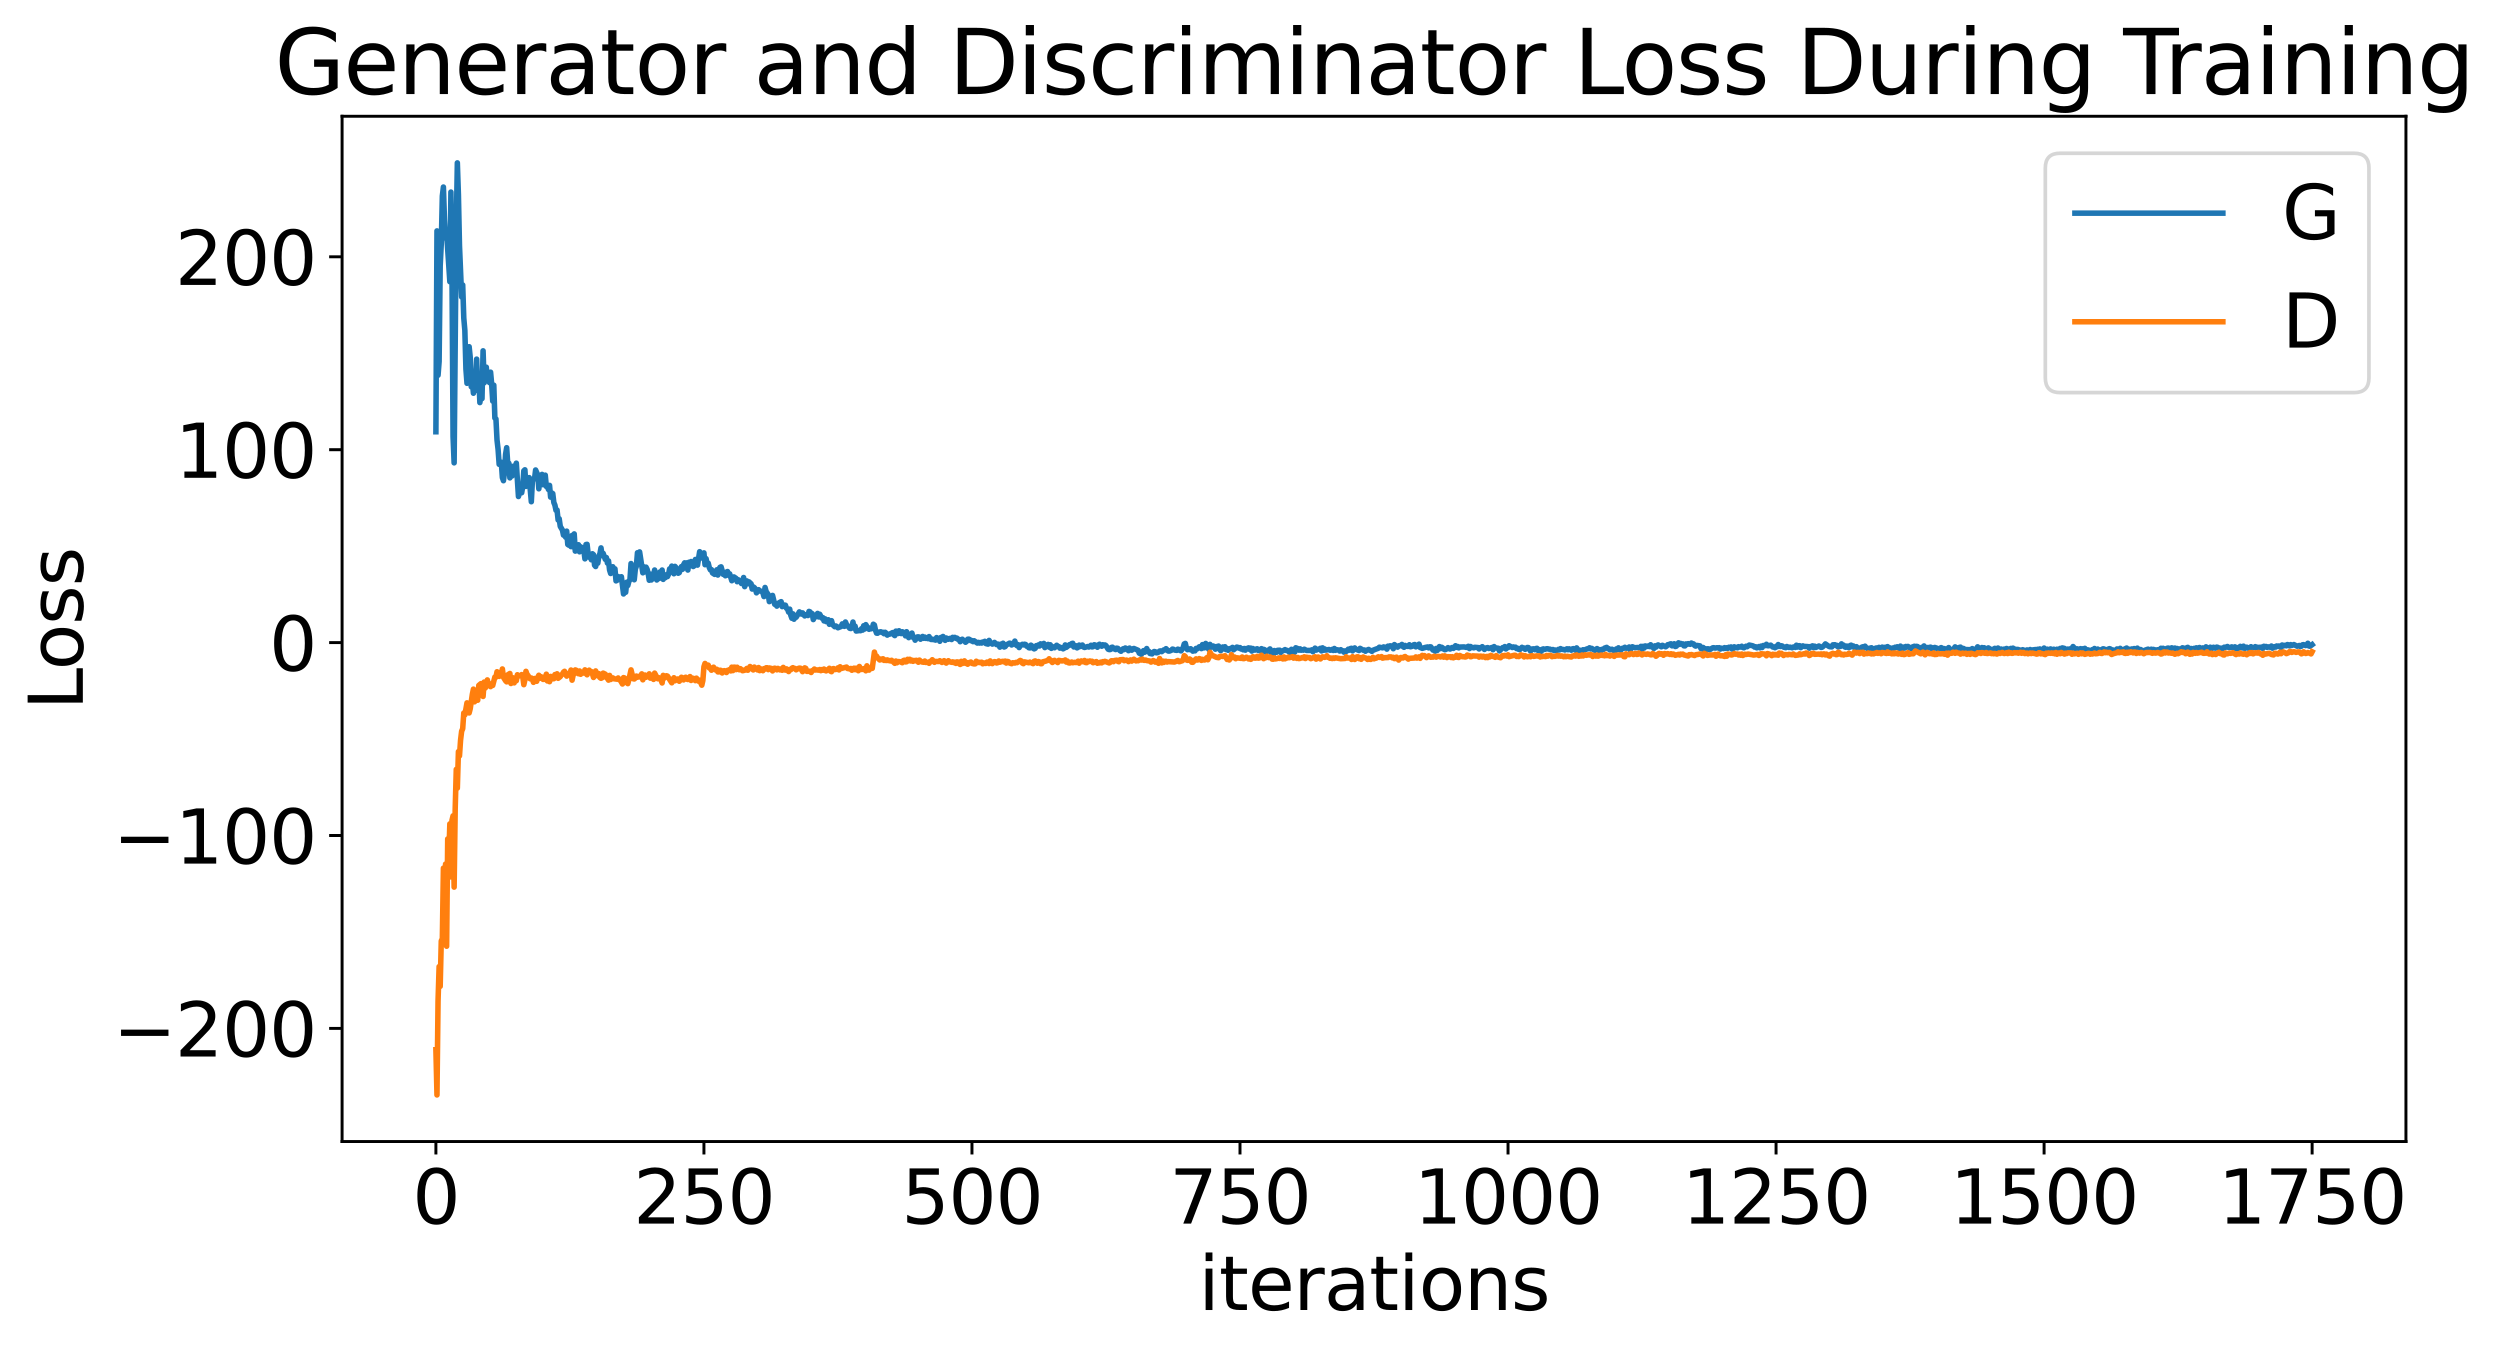 <?xml version="1.0" encoding="utf-8" standalone="no"?>
<!DOCTYPE svg PUBLIC "-//W3C//DTD SVG 1.1//EN"
  "http://www.w3.org/Graphics/SVG/1.1/DTD/svg11.dtd">
<svg xmlns:xlink="http://www.w3.org/1999/xlink" width="675.923pt" height="365.549pt" viewBox="0 0 675.923 365.549" xmlns="http://www.w3.org/2000/svg" version="1.1">
 <defs>
  <style type="text/css">*{stroke-linejoin: round; stroke-linecap: butt}</style>
 </defs>
 <g id="figure_1">
  <g id="patch_1">
   <path d="M 0 365.549 
L 675.923 365.549 
L 675.923 -0 
L 0 -0 
z
" style="fill: #ffffff"/>
  </g>
  <g id="axes_1">
   <g id="patch_2">
    <path d="M 92.491 308.636 
L 650.491 308.636 
L 650.491 31.436 
L 92.491 31.436 
z
" style="fill: #ffffff"/>
   </g>
   <g id="matplotlib.axis_1">
    <g id="xtick_1">
     <g id="line2d_1">
      <defs>
       <path id="m1f85297a27" d="M 0 0 
L 0 3.5 
" style="stroke: #000000; stroke-width: 0.8"/>
      </defs>
      <g>
       <use xlink:href="#m1f85297a27" x="117.854" y="308.636" style="stroke: #000000; stroke-width: 0.8"/>
      </g>
     </g>
     <g id="text_1">
      <!-- 0 -->
      <g transform="translate(111.492 330.833) scale(0.2 -0.2)">
       <defs>
        <path id="DejaVuSans-30" d="M 2034 4250 
Q 1547 4250 1301 3770 
Q 1056 3291 1056 2328 
Q 1056 1369 1301 889 
Q 1547 409 2034 409 
Q 2525 409 2770 889 
Q 3016 1369 3016 2328 
Q 3016 3291 2770 3770 
Q 2525 4250 2034 4250 
z
M 2034 4750 
Q 2819 4750 3233 4129 
Q 3647 3509 3647 2328 
Q 3647 1150 3233 529 
Q 2819 -91 2034 -91 
Q 1250 -91 836 529 
Q 422 1150 422 2328 
Q 422 3509 836 4129 
Q 1250 4750 2034 4750 
z
" transform="scale(0.016)"/>
       </defs>
       <use xlink:href="#DejaVuSans-30"/>
      </g>
     </g>
    </g>
    <g id="xtick_2">
     <g id="line2d_2">
      <g>
       <use xlink:href="#m1f85297a27" x="190.322" y="308.636" style="stroke: #000000; stroke-width: 0.8"/>
      </g>
     </g>
     <g id="text_2">
      <!-- 250 -->
      <g transform="translate(171.234 330.833) scale(0.2 -0.2)">
       <defs>
        <path id="DejaVuSans-32" d="M 1228 531 
L 3431 531 
L 3431 0 
L 469 0 
L 469 531 
Q 828 903 1448 1529 
Q 2069 2156 2228 2338 
Q 2531 2678 2651 2914 
Q 2772 3150 2772 3378 
Q 2772 3750 2511 3984 
Q 2250 4219 1831 4219 
Q 1534 4219 1204 4116 
Q 875 4013 500 3803 
L 500 4441 
Q 881 4594 1212 4672 
Q 1544 4750 1819 4750 
Q 2544 4750 2975 4387 
Q 3406 4025 3406 3419 
Q 3406 3131 3298 2873 
Q 3191 2616 2906 2266 
Q 2828 2175 2409 1742 
Q 1991 1309 1228 531 
z
" transform="scale(0.016)"/>
        <path id="DejaVuSans-35" d="M 691 4666 
L 3169 4666 
L 3169 4134 
L 1269 4134 
L 1269 2991 
Q 1406 3038 1543 3061 
Q 1681 3084 1819 3084 
Q 2600 3084 3056 2656 
Q 3513 2228 3513 1497 
Q 3513 744 3044 326 
Q 2575 -91 1722 -91 
Q 1428 -91 1123 -41 
Q 819 9 494 109 
L 494 744 
Q 775 591 1075 516 
Q 1375 441 1709 441 
Q 2250 441 2565 725 
Q 2881 1009 2881 1497 
Q 2881 1984 2565 2268 
Q 2250 2553 1709 2553 
Q 1456 2553 1204 2497 
Q 953 2441 691 2322 
L 691 4666 
z
" transform="scale(0.016)"/>
       </defs>
       <use xlink:href="#DejaVuSans-32"/>
       <use xlink:href="#DejaVuSans-35" x="63.623"/>
       <use xlink:href="#DejaVuSans-30" x="127.246"/>
      </g>
     </g>
    </g>
    <g id="xtick_3">
     <g id="line2d_3">
      <g>
       <use xlink:href="#m1f85297a27" x="262.789" y="308.636" style="stroke: #000000; stroke-width: 0.8"/>
      </g>
     </g>
     <g id="text_3">
      <!-- 500 -->
      <g transform="translate(243.702 330.833) scale(0.2 -0.2)">
       <use xlink:href="#DejaVuSans-35"/>
       <use xlink:href="#DejaVuSans-30" x="63.623"/>
       <use xlink:href="#DejaVuSans-30" x="127.246"/>
      </g>
     </g>
    </g>
    <g id="xtick_4">
     <g id="line2d_4">
      <g>
       <use xlink:href="#m1f85297a27" x="335.257" y="308.636" style="stroke: #000000; stroke-width: 0.8"/>
      </g>
     </g>
     <g id="text_4">
      <!-- 750 -->
      <g transform="translate(316.169 330.833) scale(0.2 -0.2)">
       <defs>
        <path id="DejaVuSans-37" d="M 525 4666 
L 3525 4666 
L 3525 4397 
L 1831 0 
L 1172 0 
L 2766 4134 
L 525 4134 
L 525 4666 
z
" transform="scale(0.016)"/>
       </defs>
       <use xlink:href="#DejaVuSans-37"/>
       <use xlink:href="#DejaVuSans-35" x="63.623"/>
       <use xlink:href="#DejaVuSans-30" x="127.246"/>
      </g>
     </g>
    </g>
    <g id="xtick_5">
     <g id="line2d_5">
      <g>
       <use xlink:href="#m1f85297a27" x="407.724" y="308.636" style="stroke: #000000; stroke-width: 0.8"/>
      </g>
     </g>
     <g id="text_5">
      <!-- 1000 -->
      <g transform="translate(382.274 330.833) scale(0.2 -0.2)">
       <defs>
        <path id="DejaVuSans-31" d="M 794 531 
L 1825 531 
L 1825 4091 
L 703 3866 
L 703 4441 
L 1819 4666 
L 2450 4666 
L 2450 531 
L 3481 531 
L 3481 0 
L 794 0 
L 794 531 
z
" transform="scale(0.016)"/>
       </defs>
       <use xlink:href="#DejaVuSans-31"/>
       <use xlink:href="#DejaVuSans-30" x="63.623"/>
       <use xlink:href="#DejaVuSans-30" x="127.246"/>
       <use xlink:href="#DejaVuSans-30" x="190.869"/>
      </g>
     </g>
    </g>
    <g id="xtick_6">
     <g id="line2d_6">
      <g>
       <use xlink:href="#m1f85297a27" x="480.192" y="308.636" style="stroke: #000000; stroke-width: 0.8"/>
      </g>
     </g>
     <g id="text_6">
      <!-- 1250 -->
      <g transform="translate(454.742 330.833) scale(0.2 -0.2)">
       <use xlink:href="#DejaVuSans-31"/>
       <use xlink:href="#DejaVuSans-32" x="63.623"/>
       <use xlink:href="#DejaVuSans-35" x="127.246"/>
       <use xlink:href="#DejaVuSans-30" x="190.869"/>
      </g>
     </g>
    </g>
    <g id="xtick_7">
     <g id="line2d_7">
      <g>
       <use xlink:href="#m1f85297a27" x="552.659" y="308.636" style="stroke: #000000; stroke-width: 0.8"/>
      </g>
     </g>
     <g id="text_7">
      <!-- 1500 -->
      <g transform="translate(527.209 330.833) scale(0.2 -0.2)">
       <use xlink:href="#DejaVuSans-31"/>
       <use xlink:href="#DejaVuSans-35" x="63.623"/>
       <use xlink:href="#DejaVuSans-30" x="127.246"/>
       <use xlink:href="#DejaVuSans-30" x="190.869"/>
      </g>
     </g>
    </g>
    <g id="xtick_8">
     <g id="line2d_8">
      <g>
       <use xlink:href="#m1f85297a27" x="625.127" y="308.636" style="stroke: #000000; stroke-width: 0.8"/>
      </g>
     </g>
     <g id="text_8">
      <!-- 1750 -->
      <g transform="translate(599.677 330.833) scale(0.2 -0.2)">
       <use xlink:href="#DejaVuSans-31"/>
       <use xlink:href="#DejaVuSans-37" x="63.623"/>
       <use xlink:href="#DejaVuSans-35" x="127.246"/>
       <use xlink:href="#DejaVuSans-30" x="190.869"/>
      </g>
     </g>
    </g>
    <g id="text_9">
     <!-- iterations -->
     <g transform="translate(324.036 354.189) scale(0.2 -0.2)">
      <defs>
       <path id="DejaVuSans-69" d="M 603 3500 
L 1178 3500 
L 1178 0 
L 603 0 
L 603 3500 
z
M 603 4863 
L 1178 4863 
L 1178 4134 
L 603 4134 
L 603 4863 
z
" transform="scale(0.016)"/>
       <path id="DejaVuSans-74" d="M 1172 4494 
L 1172 3500 
L 2356 3500 
L 2356 3053 
L 1172 3053 
L 1172 1153 
Q 1172 725 1289 603 
Q 1406 481 1766 481 
L 2356 481 
L 2356 0 
L 1766 0 
Q 1100 0 847 248 
Q 594 497 594 1153 
L 594 3053 
L 172 3053 
L 172 3500 
L 594 3500 
L 594 4494 
L 1172 4494 
z
" transform="scale(0.016)"/>
       <path id="DejaVuSans-65" d="M 3597 1894 
L 3597 1613 
L 953 1613 
Q 991 1019 1311 708 
Q 1631 397 2203 397 
Q 2534 397 2845 478 
Q 3156 559 3463 722 
L 3463 178 
Q 3153 47 2828 -22 
Q 2503 -91 2169 -91 
Q 1331 -91 842 396 
Q 353 884 353 1716 
Q 353 2575 817 3079 
Q 1281 3584 2069 3584 
Q 2775 3584 3186 3129 
Q 3597 2675 3597 1894 
z
M 3022 2063 
Q 3016 2534 2758 2815 
Q 2500 3097 2075 3097 
Q 1594 3097 1305 2825 
Q 1016 2553 972 2059 
L 3022 2063 
z
" transform="scale(0.016)"/>
       <path id="DejaVuSans-72" d="M 2631 2963 
Q 2534 3019 2420 3045 
Q 2306 3072 2169 3072 
Q 1681 3072 1420 2755 
Q 1159 2438 1159 1844 
L 1159 0 
L 581 0 
L 581 3500 
L 1159 3500 
L 1159 2956 
Q 1341 3275 1631 3429 
Q 1922 3584 2338 3584 
Q 2397 3584 2469 3576 
Q 2541 3569 2628 3553 
L 2631 2963 
z
" transform="scale(0.016)"/>
       <path id="DejaVuSans-61" d="M 2194 1759 
Q 1497 1759 1228 1600 
Q 959 1441 959 1056 
Q 959 750 1161 570 
Q 1363 391 1709 391 
Q 2188 391 2477 730 
Q 2766 1069 2766 1631 
L 2766 1759 
L 2194 1759 
z
M 3341 1997 
L 3341 0 
L 2766 0 
L 2766 531 
Q 2569 213 2275 61 
Q 1981 -91 1556 -91 
Q 1019 -91 701 211 
Q 384 513 384 1019 
Q 384 1609 779 1909 
Q 1175 2209 1959 2209 
L 2766 2209 
L 2766 2266 
Q 2766 2663 2505 2880 
Q 2244 3097 1772 3097 
Q 1472 3097 1187 3025 
Q 903 2953 641 2809 
L 641 3341 
Q 956 3463 1253 3523 
Q 1550 3584 1831 3584 
Q 2591 3584 2966 3190 
Q 3341 2797 3341 1997 
z
" transform="scale(0.016)"/>
       <path id="DejaVuSans-6f" d="M 1959 3097 
Q 1497 3097 1228 2736 
Q 959 2375 959 1747 
Q 959 1119 1226 758 
Q 1494 397 1959 397 
Q 2419 397 2687 759 
Q 2956 1122 2956 1747 
Q 2956 2369 2687 2733 
Q 2419 3097 1959 3097 
z
M 1959 3584 
Q 2709 3584 3137 3096 
Q 3566 2609 3566 1747 
Q 3566 888 3137 398 
Q 2709 -91 1959 -91 
Q 1206 -91 779 398 
Q 353 888 353 1747 
Q 353 2609 779 3096 
Q 1206 3584 1959 3584 
z
" transform="scale(0.016)"/>
       <path id="DejaVuSans-6e" d="M 3513 2113 
L 3513 0 
L 2938 0 
L 2938 2094 
Q 2938 2591 2744 2837 
Q 2550 3084 2163 3084 
Q 1697 3084 1428 2787 
Q 1159 2491 1159 1978 
L 1159 0 
L 581 0 
L 581 3500 
L 1159 3500 
L 1159 2956 
Q 1366 3272 1645 3428 
Q 1925 3584 2291 3584 
Q 2894 3584 3203 3211 
Q 3513 2838 3513 2113 
z
" transform="scale(0.016)"/>
       <path id="DejaVuSans-73" d="M 2834 3397 
L 2834 2853 
Q 2591 2978 2328 3040 
Q 2066 3103 1784 3103 
Q 1356 3103 1142 2972 
Q 928 2841 928 2578 
Q 928 2378 1081 2264 
Q 1234 2150 1697 2047 
L 1894 2003 
Q 2506 1872 2764 1633 
Q 3022 1394 3022 966 
Q 3022 478 2636 193 
Q 2250 -91 1575 -91 
Q 1294 -91 989 -36 
Q 684 19 347 128 
L 347 722 
Q 666 556 975 473 
Q 1284 391 1588 391 
Q 1994 391 2212 530 
Q 2431 669 2431 922 
Q 2431 1156 2273 1281 
Q 2116 1406 1581 1522 
L 1381 1569 
Q 847 1681 609 1914 
Q 372 2147 372 2553 
Q 372 3047 722 3315 
Q 1072 3584 1716 3584 
Q 2034 3584 2315 3537 
Q 2597 3491 2834 3397 
z
" transform="scale(0.016)"/>
      </defs>
      <use xlink:href="#DejaVuSans-69"/>
      <use xlink:href="#DejaVuSans-74" x="27.783"/>
      <use xlink:href="#DejaVuSans-65" x="66.992"/>
      <use xlink:href="#DejaVuSans-72" x="128.516"/>
      <use xlink:href="#DejaVuSans-61" x="169.629"/>
      <use xlink:href="#DejaVuSans-74" x="230.908"/>
      <use xlink:href="#DejaVuSans-69" x="270.117"/>
      <use xlink:href="#DejaVuSans-6f" x="297.9"/>
      <use xlink:href="#DejaVuSans-6e" x="359.082"/>
      <use xlink:href="#DejaVuSans-73" x="422.461"/>
     </g>
    </g>
   </g>
   <g id="matplotlib.axis_2">
    <g id="ytick_1">
     <g id="line2d_9">
      <defs>
       <path id="mf315628231" d="M 0 0 
L -3.5 0 
" style="stroke: #000000; stroke-width: 0.8"/>
      </defs>
      <g>
       <use xlink:href="#mf315628231" x="92.491" y="278.05" style="stroke: #000000; stroke-width: 0.8"/>
      </g>
     </g>
     <g id="text_10">
      <!-- −200 -->
      <g transform="translate(30.556 285.649) scale(0.2 -0.2)">
       <defs>
        <path id="DejaVuSans-2212" d="M 678 2272 
L 4684 2272 
L 4684 1741 
L 678 1741 
L 678 2272 
z
" transform="scale(0.016)"/>
       </defs>
       <use xlink:href="#DejaVuSans-2212"/>
       <use xlink:href="#DejaVuSans-32" x="83.789"/>
       <use xlink:href="#DejaVuSans-30" x="147.412"/>
       <use xlink:href="#DejaVuSans-30" x="211.035"/>
      </g>
     </g>
    </g>
    <g id="ytick_2">
     <g id="line2d_10">
      <g>
       <use xlink:href="#mf315628231" x="92.491" y="225.896" style="stroke: #000000; stroke-width: 0.8"/>
      </g>
     </g>
     <g id="text_11">
      <!-- −100 -->
      <g transform="translate(30.556 233.494) scale(0.2 -0.2)">
       <use xlink:href="#DejaVuSans-2212"/>
       <use xlink:href="#DejaVuSans-31" x="83.789"/>
       <use xlink:href="#DejaVuSans-30" x="147.412"/>
       <use xlink:href="#DejaVuSans-30" x="211.035"/>
      </g>
     </g>
    </g>
    <g id="ytick_3">
     <g id="line2d_11">
      <g>
       <use xlink:href="#mf315628231" x="92.491" y="173.741" style="stroke: #000000; stroke-width: 0.8"/>
      </g>
     </g>
     <g id="text_12">
      <!-- 0 -->
      <g transform="translate(72.766 181.34) scale(0.2 -0.2)">
       <use xlink:href="#DejaVuSans-30"/>
      </g>
     </g>
    </g>
    <g id="ytick_4">
     <g id="line2d_12">
      <g>
       <use xlink:href="#mf315628231" x="92.491" y="121.587" style="stroke: #000000; stroke-width: 0.8"/>
      </g>
     </g>
     <g id="text_13">
      <!-- 100 -->
      <g transform="translate(47.316 129.185) scale(0.2 -0.2)">
       <use xlink:href="#DejaVuSans-31"/>
       <use xlink:href="#DejaVuSans-30" x="63.623"/>
       <use xlink:href="#DejaVuSans-30" x="127.246"/>
      </g>
     </g>
    </g>
    <g id="ytick_5">
     <g id="line2d_13">
      <g>
       <use xlink:href="#mf315628231" x="92.491" y="69.432" style="stroke: #000000; stroke-width: 0.8"/>
      </g>
     </g>
     <g id="text_14">
      <!-- 200 -->
      <g transform="translate(47.316 77.031) scale(0.2 -0.2)">
       <use xlink:href="#DejaVuSans-32"/>
       <use xlink:href="#DejaVuSans-30" x="63.623"/>
       <use xlink:href="#DejaVuSans-30" x="127.246"/>
      </g>
     </g>
    </g>
    <g id="text_15">
     <!-- Loss -->
     <g transform="translate(22.397 191.971) rotate(-90) scale(0.2 -0.2)">
      <defs>
       <path id="DejaVuSans-4c" d="M 628 4666 
L 1259 4666 
L 1259 531 
L 3531 531 
L 3531 0 
L 628 0 
L 628 4666 
z
" transform="scale(0.016)"/>
      </defs>
      <use xlink:href="#DejaVuSans-4c"/>
      <use xlink:href="#DejaVuSans-6f" x="53.963"/>
      <use xlink:href="#DejaVuSans-73" x="115.145"/>
      <use xlink:href="#DejaVuSans-73" x="167.244"/>
     </g>
    </g>
   </g>
   <g id="line2d_14">
    <path d="M 117.854 116.73 
L 118.144 62.43 
L 118.434 101.447 
L 118.724 97.742 
L 119.014 71.891 
L 119.304 66.005 
L 119.593 53.003 
L 119.883 50.573 
L 120.173 59.283 
L 120.463 64.408 
L 120.753 63.028 
L 121.623 76.157 
L 121.912 51.933 
L 122.202 73.642 
L 122.492 118.042 
L 122.782 125.137 
L 123.362 60.942 
L 123.652 44.036 
L 123.942 52.703 
L 124.231 66.416 
L 124.811 80.272 
L 125.101 77.047 
L 125.391 85.974 
L 125.681 89.32 
L 125.971 99.782 
L 126.26 103.63 
L 126.55 95.49 
L 126.84 93.742 
L 127.13 96.556 
L 127.42 104.57 
L 127.71 103.316 
L 128 106.314 
L 128.29 101.623 
L 128.579 103.726 
L 128.869 97.099 
L 129.159 105.599 
L 129.449 102.09 
L 129.739 108.847 
L 130.029 107.116 
L 130.319 107.769 
L 130.609 94.855 
L 130.898 103.51 
L 131.188 99.688 
L 131.478 99.279 
L 131.768 102.538 
L 132.058 101.345 
L 132.348 103.442 
L 132.638 100.627 
L 132.928 103.779 
L 133.217 108.446 
L 133.507 104.136 
L 133.797 113.024 
L 134.087 113.257 
L 134.377 118.953 
L 134.667 121.504 
L 134.957 125.536 
L 135.246 125.084 
L 135.536 124.976 
L 135.826 129.121 
L 136.116 129.965 
L 136.406 127.601 
L 136.696 122.813 
L 136.986 121.045 
L 137.276 125.34 
L 137.565 125.222 
L 137.855 129.2 
L 138.145 126.029 
L 138.435 128.688 
L 139.015 125.986 
L 139.305 127.842 
L 139.595 125.228 
L 140.174 134.24 
L 140.464 133.266 
L 140.754 131.37 
L 141.044 133.221 
L 141.334 131.531 
L 141.624 127.304 
L 141.913 127.022 
L 142.203 131.504 
L 142.493 129.12 
L 142.783 130.156 
L 143.073 129.137 
L 143.653 135.65 
L 143.943 130.074 
L 144.232 129.476 
L 144.522 129.45 
L 144.812 127.074 
L 145.392 128.405 
L 145.682 132.156 
L 145.972 129.996 
L 146.262 130.069 
L 146.551 128.265 
L 146.841 131.05 
L 147.131 130.942 
L 147.421 128.471 
L 147.711 131.531 
L 148.001 131.612 
L 148.291 132.351 
L 148.58 131.231 
L 148.87 134.408 
L 149.16 133.26 
L 149.45 133.452 
L 149.74 135.868 
L 150.03 136.568 
L 150.32 137.965 
L 150.61 137.905 
L 150.899 140.59 
L 151.189 140.248 
L 151.479 142.32 
L 152.059 143.306 
L 152.349 144.682 
L 152.639 144.52 
L 152.929 145.241 
L 153.218 143.607 
L 153.508 147.202 
L 153.798 147.402 
L 154.088 145.313 
L 154.378 147.788 
L 154.668 144.772 
L 154.958 147.865 
L 155.248 144.355 
L 155.537 149 
L 155.827 148.864 
L 156.117 147.327 
L 156.407 147.288 
L 156.697 149.193 
L 156.987 147.831 
L 157.277 148.826 
L 157.566 148.097 
L 157.856 148.745 
L 158.146 151.093 
L 158.436 147.222 
L 158.726 147.174 
L 159.016 149.684 
L 159.306 150.67 
L 159.596 150.084 
L 159.885 151.348 
L 160.175 149.722 
L 160.465 149.971 
L 160.755 152.819 
L 161.045 153.167 
L 161.335 151.635 
L 161.625 152.261 
L 161.915 150.388 
L 162.204 149.702 
L 162.494 148.135 
L 162.784 150.23 
L 163.074 149.606 
L 163.654 151.227 
L 163.944 150.755 
L 164.233 152.243 
L 164.523 151.654 
L 164.813 154.12 
L 165.103 155.049 
L 165.393 153.345 
L 165.683 153.232 
L 165.973 154.848 
L 166.263 153.801 
L 166.552 157.049 
L 166.842 156.894 
L 167.132 155.884 
L 167.422 156.207 
L 168.002 155.932 
L 168.582 160.584 
L 168.871 159.109 
L 169.161 160.133 
L 169.451 157.418 
L 169.741 158.295 
L 170.031 157.179 
L 170.321 156.743 
L 170.611 152.372 
L 170.9 154.609 
L 171.19 154.733 
L 171.48 156.748 
L 171.77 153.888 
L 172.06 153.043 
L 172.35 149.447 
L 172.64 149.481 
L 172.93 149.219 
L 173.799 154.869 
L 174.089 153.25 
L 174.379 154.622 
L 174.669 153.342 
L 174.959 153.924 
L 175.249 155.062 
L 175.538 156.884 
L 175.828 155.222 
L 176.118 156.802 
L 176.698 155.609 
L 176.988 154.116 
L 177.568 156.808 
L 177.857 155.757 
L 178.147 156.419 
L 178.437 154.642 
L 178.727 156.161 
L 179.017 154.121 
L 179.307 156.646 
L 179.597 155.53 
L 179.886 156.177 
L 180.176 155.396 
L 180.466 155.886 
L 180.756 155.26 
L 181.046 153.8 
L 181.336 154.311 
L 181.626 153.059 
L 181.916 154.648 
L 182.205 155.121 
L 182.495 153.132 
L 182.785 153.484 
L 183.075 154.046 
L 183.365 154.987 
L 183.655 154.817 
L 184.235 153.203 
L 184.524 153.916 
L 184.814 152.706 
L 185.104 152.167 
L 185.394 152.402 
L 185.684 152.18 
L 185.974 154.12 
L 186.264 152.017 
L 186.553 153.004 
L 186.843 151.826 
L 187.133 152.171 
L 187.423 153.166 
L 187.713 152.959 
L 188.003 151.263 
L 188.293 152.237 
L 188.583 152.79 
L 189.162 149.16 
L 189.742 150.867 
L 190.032 150.354 
L 190.322 149.479 
L 190.612 152.677 
L 190.902 151.048 
L 191.191 152.47 
L 191.481 152.266 
L 191.771 153.463 
L 192.061 154.069 
L 192.351 154.003 
L 192.641 154.911 
L 193.22 155.294 
L 193.51 154.961 
L 193.8 154.061 
L 194.09 155.471 
L 194.38 153.969 
L 194.67 153.382 
L 194.96 153.259 
L 195.539 155.292 
L 195.829 154.85 
L 196.119 155.671 
L 196.409 154.673 
L 196.699 154.526 
L 196.989 155.552 
L 197.279 155.152 
L 197.858 157.01 
L 198.148 156.05 
L 198.438 155.986 
L 199.018 156.386 
L 199.308 157.272 
L 199.598 156.749 
L 199.888 157.107 
L 200.177 157.119 
L 200.467 157.762 
L 200.757 157.134 
L 201.047 156.145 
L 201.337 158.607 
L 201.627 157.443 
L 201.917 157.06 
L 202.206 157.836 
L 202.496 157.316 
L 203.076 157.854 
L 203.366 159.261 
L 203.656 158.661 
L 203.946 158.87 
L 204.236 159.239 
L 204.525 160.284 
L 204.815 159.664 
L 205.105 159.434 
L 205.395 159.79 
L 205.975 159.882 
L 206.265 160.257 
L 206.555 161.29 
L 206.844 158.839 
L 207.134 159.925 
L 207.714 160.777 
L 208.004 162.659 
L 208.294 162.115 
L 208.584 162.23 
L 208.873 160.983 
L 209.453 163.379 
L 209.743 163.182 
L 210.033 163.88 
L 210.323 163.181 
L 210.903 162.823 
L 211.192 162.673 
L 211.482 164.01 
L 211.772 163.898 
L 212.062 163.588 
L 212.352 163.629 
L 212.642 164.449 
L 212.932 164.678 
L 213.222 165.504 
L 213.511 164.693 
L 213.801 166.343 
L 214.091 167.153 
L 214.381 165.966 
L 214.671 167.414 
L 214.961 166.665 
L 215.251 166.885 
L 215.83 165.964 
L 216.12 165.435 
L 216.41 165.632 
L 216.7 166.036 
L 216.99 165.705 
L 217.57 166.526 
L 217.859 166.211 
L 218.149 166.17 
L 218.439 166.419 
L 218.729 165.31 
L 219.019 165.437 
L 219.309 166.031 
L 219.599 165.914 
L 219.889 167.509 
L 220.178 166.784 
L 220.468 166.803 
L 220.758 166.42 
L 221.048 165.849 
L 221.338 166.801 
L 221.628 166.075 
L 222.208 167.123 
L 222.497 167.003 
L 222.787 167.875 
L 223.077 167.313 
L 223.367 168.064 
L 223.947 167.564 
L 224.237 168.793 
L 224.526 168.643 
L 224.816 167.816 
L 225.106 168.876 
L 225.686 169.444 
L 225.976 169.245 
L 226.266 169.408 
L 226.556 169.728 
L 227.425 169.38 
L 227.715 168.683 
L 228.005 168.772 
L 228.295 169.344 
L 228.585 168.172 
L 228.875 168.854 
L 229.744 169.872 
L 230.034 169.938 
L 230.324 169.719 
L 230.614 168.183 
L 230.904 169.845 
L 231.193 169.298 
L 231.483 170.614 
L 232.353 170.481 
L 232.643 170.526 
L 232.933 169.978 
L 233.223 170.365 
L 233.512 169.182 
L 233.802 170.062 
L 234.092 168.886 
L 234.382 169.395 
L 234.672 169.663 
L 234.962 170.145 
L 235.252 169.928 
L 235.542 170.004 
L 235.831 169.875 
L 236.121 168.776 
L 236.411 168.991 
L 236.701 170.366 
L 236.991 171.177 
L 237.281 171.202 
L 237.571 170.911 
L 238.15 170.815 
L 238.44 171.005 
L 238.73 170.949 
L 239.02 171.339 
L 239.31 170.948 
L 239.6 171.198 
L 239.89 171.715 
L 240.179 171.475 
L 240.469 171.484 
L 241.339 171.037 
L 241.629 171.609 
L 241.919 171.846 
L 242.209 170.643 
L 242.498 170.671 
L 242.788 171.286 
L 243.078 170.54 
L 243.368 171.207 
L 243.658 171.295 
L 243.948 170.806 
L 244.238 170.956 
L 244.528 171.291 
L 244.817 171.915 
L 245.107 170.798 
L 245.687 172.397 
L 245.977 171.585 
L 246.267 171.605 
L 246.557 171.167 
L 246.846 172.322 
L 247.136 172.258 
L 247.426 173.086 
L 248.006 172.21 
L 248.296 172.172 
L 248.586 172.281 
L 248.876 172.822 
L 249.455 172.079 
L 249.745 172.579 
L 250.035 172.246 
L 250.325 172.598 
L 250.615 172.411 
L 250.905 172.674 
L 251.195 172.114 
L 251.484 172.761 
L 251.774 172.901 
L 252.064 172.811 
L 252.354 172.945 
L 252.644 172.885 
L 252.934 173.068 
L 253.224 172.388 
L 253.513 172.658 
L 253.803 172.571 
L 254.093 173.385 
L 254.383 172.354 
L 254.673 172.34 
L 254.963 172.085 
L 255.543 173.137 
L 255.832 172.492 
L 256.412 172.835 
L 256.702 172.63 
L 256.992 172.593 
L 257.282 172.908 
L 257.572 172.321 
L 257.862 172.453 
L 258.151 172.33 
L 258.441 172.596 
L 258.731 172.528 
L 259.021 172.861 
L 259.311 172.896 
L 259.601 173.496 
L 260.18 172.827 
L 260.47 173.14 
L 260.76 173.266 
L 261.05 173.642 
L 261.34 173.417 
L 261.63 172.834 
L 261.92 172.801 
L 262.21 172.936 
L 262.499 173.232 
L 262.789 173.198 
L 263.079 173.482 
L 263.369 173.24 
L 264.239 173.864 
L 264.529 173.679 
L 264.818 173.868 
L 265.108 173.729 
L 265.398 173.863 
L 265.688 173.579 
L 265.978 173.718 
L 266.268 173.393 
L 266.558 174.005 
L 267.137 174.147 
L 267.427 173.145 
L 267.717 173.671 
L 268.297 174.145 
L 268.587 174.02 
L 268.877 173.687 
L 269.456 174.288 
L 269.746 174.129 
L 270.036 174.243 
L 270.326 174.971 
L 270.616 174.149 
L 270.906 174.472 
L 271.196 173.912 
L 271.485 174.93 
L 271.775 174.81 
L 272.065 174.38 
L 272.935 173.893 
L 273.225 173.937 
L 273.515 174.382 
L 274.094 174.032 
L 274.384 173.335 
L 274.674 174.325 
L 274.964 174.571 
L 275.254 174.284 
L 275.544 175.075 
L 275.833 174.592 
L 276.413 174.201 
L 276.703 174.357 
L 276.993 174.18 
L 277.283 174.241 
L 277.573 174.705 
L 277.863 174.679 
L 278.152 175.121 
L 278.442 175.179 
L 278.732 174.431 
L 279.022 174.649 
L 279.312 175.257 
L 279.602 175.436 
L 279.892 175.288 
L 280.182 174.562 
L 280.471 174.724 
L 280.761 174.37 
L 281.051 174.653 
L 281.341 174.068 
L 281.631 174.415 
L 281.921 174.314 
L 282.211 173.964 
L 282.5 175.091 
L 282.79 174.4 
L 283.08 174.447 
L 283.37 174.234 
L 283.66 174.976 
L 283.95 174.326 
L 284.24 175.3 
L 284.53 174.829 
L 285.109 175.128 
L 285.689 174.462 
L 285.979 174.73 
L 286.269 174.813 
L 286.559 175.237 
L 286.849 175.076 
L 287.138 175.141 
L 287.428 175.424 
L 287.718 175.255 
L 288.008 174.372 
L 288.298 175.023 
L 289.168 174.297 
L 289.457 174.415 
L 289.747 174.012 
L 290.037 173.923 
L 290.327 174.914 
L 290.617 174.885 
L 290.907 174.595 
L 291.197 175.164 
L 291.486 174.999 
L 291.776 174.408 
L 292.066 174.791 
L 292.646 174.398 
L 292.936 174.925 
L 293.226 175.056 
L 294.095 174.801 
L 294.385 174.937 
L 294.675 174.81 
L 294.965 174.462 
L 295.255 174.9 
L 295.545 174.84 
L 295.835 174.328 
L 296.124 174.398 
L 296.414 174.618 
L 296.704 174.995 
L 296.994 174.347 
L 297.284 174.18 
L 297.864 174.718 
L 298.153 174.316 
L 298.443 174.536 
L 298.733 174.371 
L 299.023 174.538 
L 299.603 175.518 
L 299.893 175.645 
L 300.183 175.612 
L 300.472 175.052 
L 300.762 174.975 
L 301.052 175.427 
L 301.342 175.272 
L 301.632 175.617 
L 301.922 175.248 
L 302.212 175.295 
L 302.791 175.899 
L 303.081 176.078 
L 303.661 175.413 
L 303.951 175.624 
L 304.241 175.198 
L 304.82 175.446 
L 305.11 175.928 
L 305.4 175.219 
L 305.69 175.687 
L 305.98 175.795 
L 306.27 175.437 
L 306.56 175.329 
L 307.719 175.826 
L 308.009 176.583 
L 308.589 176.896 
L 309.169 175.912 
L 309.458 176.351 
L 309.748 176.182 
L 310.038 175.35 
L 310.328 176.114 
L 310.618 176.114 
L 310.908 176.673 
L 311.488 176.795 
L 311.777 176.325 
L 312.067 176.152 
L 312.357 176.214 
L 312.647 176.505 
L 312.937 176.473 
L 313.227 176.315 
L 313.517 176.027 
L 313.806 175.988 
L 314.096 176.178 
L 314.676 175.707 
L 314.966 175.724 
L 315.256 175.383 
L 315.836 176.011 
L 316.125 176.042 
L 316.705 175.816 
L 316.995 175.497 
L 317.285 175.554 
L 317.575 175.759 
L 318.155 175.844 
L 318.444 175.513 
L 318.734 175.602 
L 319.024 175.866 
L 319.314 175.971 
L 319.894 175.09 
L 320.184 174.098 
L 320.473 173.961 
L 320.763 175.204 
L 321.053 175.656 
L 321.343 175.423 
L 321.633 175.632 
L 321.923 175.4 
L 322.503 176.052 
L 322.792 175.854 
L 323.082 175.971 
L 323.372 175.321 
L 323.662 175.442 
L 324.242 174.876 
L 324.532 174.87 
L 324.822 175.364 
L 325.111 174.282 
L 325.401 175.18 
L 325.691 175.132 
L 325.981 173.969 
L 326.271 174.975 
L 326.561 175.186 
L 326.851 175.592 
L 327.14 174.224 
L 327.43 174.801 
L 327.72 174.913 
L 328.01 174.656 
L 328.59 175.516 
L 328.88 174.805 
L 329.17 174.947 
L 329.459 174.674 
L 329.749 175.576 
L 330.039 175.911 
L 330.619 174.921 
L 330.909 175.439 
L 331.199 174.862 
L 331.489 175.643 
L 331.778 175.346 
L 332.068 175.822 
L 332.358 175.426 
L 332.938 175.266 
L 333.228 175.036 
L 333.518 175.682 
L 334.387 174.957 
L 334.677 175.009 
L 334.967 175.237 
L 335.257 175.091 
L 335.547 175.477 
L 335.837 175.388 
L 336.126 175.687 
L 336.416 175.335 
L 336.706 175.784 
L 336.996 175.347 
L 337.286 175.324 
L 337.576 175.16 
L 337.866 175.583 
L 338.156 175.229 
L 338.445 176.03 
L 338.735 175.341 
L 339.025 175.749 
L 339.315 175.76 
L 339.605 175.503 
L 339.895 175.409 
L 340.185 175.854 
L 340.475 175.921 
L 341.054 175.379 
L 341.344 176.221 
L 341.634 175.558 
L 341.924 175.672 
L 342.214 176.332 
L 343.083 175.693 
L 343.373 175.452 
L 343.663 176.452 
L 343.953 176.217 
L 344.243 176.977 
L 344.533 175.887 
L 344.823 176.257 
L 345.112 176.363 
L 345.402 175.833 
L 345.982 175.793 
L 346.272 176.41 
L 346.562 176.011 
L 346.852 175.973 
L 347.431 175.636 
L 347.721 175.868 
L 348.011 175.843 
L 348.881 176.531 
L 349.171 175.556 
L 349.46 176.013 
L 349.75 176.017 
L 350.04 176.345 
L 350.33 175.14 
L 350.91 175.377 
L 351.2 175.783 
L 351.49 175.423 
L 351.779 175.801 
L 352.069 175.669 
L 352.359 175.789 
L 352.649 175.528 
L 353.229 175.858 
L 354.388 175.854 
L 354.678 175.697 
L 354.968 176.201 
L 355.548 175.238 
L 355.838 175.776 
L 356.417 175.513 
L 356.707 175.514 
L 356.997 175.285 
L 357.287 175.989 
L 357.577 175.157 
L 357.867 175.828 
L 358.157 175.453 
L 358.446 175.768 
L 359.316 175.605 
L 359.606 175.798 
L 359.896 175.773 
L 360.186 175.579 
L 360.476 175.86 
L 360.765 175.333 
L 361.055 175.83 
L 361.345 175.658 
L 361.925 175.757 
L 362.215 176.02 
L 362.505 175.659 
L 362.795 175.961 
L 363.084 175.953 
L 363.374 176.321 
L 363.664 175.985 
L 363.954 176.126 
L 364.244 175.914 
L 364.534 175.52 
L 364.824 175.792 
L 365.113 175.351 
L 365.403 175.283 
L 365.693 175.971 
L 365.983 175.401 
L 366.273 175.178 
L 366.563 175.532 
L 367.143 175.742 
L 367.432 175.877 
L 367.722 175.294 
L 368.592 175.801 
L 368.882 175.732 
L 369.172 176.074 
L 369.462 175.833 
L 370.041 175.59 
L 370.331 175.826 
L 370.621 175.881 
L 370.911 176.103 
L 371.201 175.818 
L 371.78 175.59 
L 372.65 175.277 
L 372.94 174.986 
L 373.81 175.154 
L 374.099 174.904 
L 374.389 175.099 
L 374.679 174.969 
L 374.969 175.504 
L 375.259 174.699 
L 375.549 174.831 
L 375.839 174.606 
L 376.129 174.634 
L 376.418 174.794 
L 376.708 175.391 
L 376.998 174.278 
L 377.868 174.969 
L 378.158 174.621 
L 378.448 174.54 
L 378.737 174.605 
L 379.027 174.237 
L 379.317 174.811 
L 379.607 175.007 
L 379.897 174.51 
L 380.187 174.737 
L 380.766 174.762 
L 381.056 174.323 
L 381.346 174.867 
L 381.926 174.71 
L 382.216 174.335 
L 382.506 174.263 
L 382.796 174.89 
L 383.085 174.503 
L 383.375 174.751 
L 383.665 174.164 
L 383.955 175.057 
L 384.535 175.29 
L 385.404 175.032 
L 385.984 174.918 
L 386.274 175.167 
L 386.564 174.879 
L 386.854 174.898 
L 387.433 175.764 
L 387.723 175.513 
L 388.013 176.06 
L 388.303 175.326 
L 388.593 175.853 
L 389.173 174.818 
L 389.463 175.37 
L 389.752 174.99 
L 390.042 175.154 
L 390.332 175.499 
L 390.622 175.659 
L 390.912 175.602 
L 391.492 175.101 
L 391.782 175.393 
L 392.071 175.477 
L 392.361 175.193 
L 392.651 175.066 
L 392.941 175.31 
L 393.231 175.089 
L 393.521 174.589 
L 393.811 175.021 
L 394.1 174.79 
L 394.39 175.17 
L 394.68 174.947 
L 395.84 174.91 
L 396.419 175.034 
L 396.999 174.742 
L 397.289 175.353 
L 397.579 174.799 
L 397.869 175.076 
L 398.159 175.054 
L 398.449 175.156 
L 398.738 175.007 
L 399.608 175.081 
L 399.898 175.458 
L 400.188 175.097 
L 400.478 175.103 
L 400.768 174.84 
L 401.347 175.588 
L 401.637 175.227 
L 402.217 175.091 
L 402.507 175.332 
L 403.376 175.065 
L 403.666 175.659 
L 403.956 174.818 
L 404.246 175.155 
L 405.116 175.272 
L 405.405 175.982 
L 406.275 175.099 
L 406.565 175.107 
L 406.855 174.82 
L 407.145 175.458 
L 407.435 175.076 
L 407.724 175.091 
L 408.014 174.591 
L 408.884 175.066 
L 409.174 174.908 
L 409.464 175.031 
L 409.753 174.975 
L 410.043 175.371 
L 410.333 175.278 
L 410.623 175.574 
L 410.913 175.621 
L 411.493 175.015 
L 411.783 175.227 
L 412.072 175.197 
L 412.362 175.564 
L 412.942 175.057 
L 413.232 175.087 
L 413.812 176.029 
L 414.102 175.483 
L 414.681 175.421 
L 414.971 175.655 
L 415.261 175.351 
L 415.551 175.284 
L 415.841 175.868 
L 416.131 175.623 
L 416.42 175.743 
L 416.71 176.091 
L 417 175.536 
L 417.29 175.438 
L 417.58 175.585 
L 418.16 175.407 
L 418.45 175.397 
L 418.739 175.513 
L 419.029 175.506 
L 419.319 175.677 
L 419.899 175.62 
L 420.189 175.912 
L 420.479 175.748 
L 420.769 175.908 
L 421.058 175.843 
L 421.348 175.571 
L 421.638 175.719 
L 421.928 175.367 
L 422.218 175.555 
L 422.798 175.619 
L 423.088 175.734 
L 423.667 175.418 
L 423.957 175.665 
L 424.247 175.424 
L 424.827 175.794 
L 425.117 175.439 
L 425.406 175.374 
L 425.986 175.812 
L 426.276 175.171 
L 426.856 176.055 
L 427.146 175.801 
L 427.436 176.177 
L 427.725 176.099 
L 428.015 175.668 
L 428.305 175.763 
L 429.175 175.408 
L 429.465 175.401 
L 429.755 175.142 
L 430.044 175.453 
L 430.334 175.296 
L 431.204 175.843 
L 431.784 175.359 
L 432.073 175.554 
L 432.363 175.953 
L 432.653 175.65 
L 432.943 175.866 
L 433.233 175.538 
L 433.523 175.606 
L 433.813 175.239 
L 434.392 175.03 
L 434.682 175.358 
L 434.972 175.384 
L 435.262 175.706 
L 435.842 175.534 
L 436.422 175.98 
L 436.711 175.951 
L 437.001 175.451 
L 437.291 175.692 
L 437.581 175.154 
L 437.871 175.624 
L 438.161 175.801 
L 438.74 175.25 
L 439.03 175.269 
L 439.32 175.005 
L 439.61 175.244 
L 440.19 175.222 
L 440.48 174.925 
L 440.77 175.72 
L 441.059 175.018 
L 441.349 174.866 
L 441.929 175.126 
L 442.799 175.063 
L 443.089 175.164 
L 443.378 175.083 
L 443.668 174.754 
L 443.958 175.529 
L 444.248 174.746 
L 444.538 175.2 
L 444.828 174.64 
L 445.408 174.773 
L 445.697 174.629 
L 445.987 174.817 
L 446.277 174.321 
L 446.567 174.891 
L 446.857 174.758 
L 447.147 175.334 
L 447.437 174.615 
L 447.726 174.957 
L 448.016 174.519 
L 448.306 174.369 
L 449.176 174.872 
L 449.466 174.476 
L 450.335 174.865 
L 450.625 174.663 
L 450.915 174.301 
L 451.205 174.332 
L 451.495 174.123 
L 451.785 174.064 
L 452.075 174.617 
L 452.654 174.056 
L 452.944 174.793 
L 453.234 174.703 
L 453.814 173.798 
L 454.104 174.225 
L 454.393 173.957 
L 454.683 174.163 
L 454.973 174.077 
L 455.263 174.607 
L 455.553 174.632 
L 455.843 174.092 
L 456.133 174.232 
L 456.423 174.029 
L 457.002 174.196 
L 457.292 173.861 
L 457.582 174.04 
L 457.872 174.08 
L 458.162 174.536 
L 458.452 174.683 
L 458.742 174.496 
L 459.611 174.624 
L 459.901 175.37 
L 460.191 175.459 
L 460.481 175.062 
L 460.771 175.708 
L 461.06 175.378 
L 461.35 175.606 
L 461.64 175.415 
L 461.93 175.426 
L 462.22 175.671 
L 463.09 175.142 
L 463.379 175.12 
L 463.669 175.229 
L 464.249 175.127 
L 464.539 175.18 
L 464.829 175.115 
L 465.119 175.495 
L 465.409 175.25 
L 465.988 175.353 
L 466.278 175.104 
L 466.568 175.303 
L 466.858 175.138 
L 467.148 175.286 
L 467.438 174.993 
L 467.728 175.07 
L 468.017 174.912 
L 468.307 175.487 
L 468.597 175.349 
L 468.887 174.875 
L 469.177 175.108 
L 469.467 175.01 
L 469.757 175.148 
L 470.046 174.844 
L 470.336 174.962 
L 470.626 174.918 
L 470.916 174.724 
L 471.206 175.071 
L 471.496 175.144 
L 472.076 174.715 
L 472.365 174.858 
L 472.945 174.404 
L 473.815 174.588 
L 474.105 174.709 
L 474.395 174.958 
L 474.684 174.866 
L 474.974 175.157 
L 475.554 174.812 
L 475.844 175.153 
L 476.134 174.694 
L 476.424 175.073 
L 476.713 174.532 
L 477.293 174.549 
L 477.583 174.194 
L 477.873 174.577 
L 478.163 174.607 
L 478.743 174.431 
L 479.322 174.944 
L 479.612 174.944 
L 479.902 175.128 
L 480.192 174.757 
L 480.482 174.867 
L 480.772 174.271 
L 481.351 174.796 
L 481.641 174.594 
L 481.931 174.687 
L 482.221 174.968 
L 482.801 175.112 
L 483.091 174.8 
L 483.67 175.05 
L 483.96 174.966 
L 484.54 175.142 
L 484.83 174.941 
L 485.12 174.902 
L 485.41 175.042 
L 485.699 174.448 
L 485.989 174.955 
L 486.279 174.589 
L 486.569 174.583 
L 486.859 175.099 
L 487.149 174.77 
L 487.439 174.624 
L 487.729 174.764 
L 488.598 174.804 
L 488.888 174.84 
L 489.178 175.248 
L 489.468 174.811 
L 489.758 174.79 
L 490.048 174.616 
L 490.337 175.098 
L 490.627 174.706 
L 490.917 175.054 
L 491.787 174.658 
L 492.366 175.043 
L 492.656 174.987 
L 493.236 174.469 
L 493.526 174.094 
L 494.396 174.712 
L 494.685 174.853 
L 495.265 174.894 
L 495.555 174.348 
L 496.135 174.325 
L 496.425 174.577 
L 496.715 174.499 
L 497.004 174.941 
L 497.294 174.68 
L 497.584 174.775 
L 497.874 174.083 
L 498.164 174.597 
L 498.454 174.432 
L 498.744 174.893 
L 499.033 175.004 
L 499.323 174.679 
L 499.613 174.999 
L 499.903 175.097 
L 500.193 174.553 
L 500.483 174.432 
L 500.773 174.88 
L 501.063 174.639 
L 501.352 174.89 
L 501.642 175.366 
L 501.932 174.847 
L 502.222 175.294 
L 502.512 175.222 
L 502.802 175.352 
L 503.382 174.968 
L 503.671 174.865 
L 503.961 175.178 
L 504.251 174.709 
L 504.541 175.116 
L 504.831 175.296 
L 505.411 175.296 
L 505.99 175.137 
L 506.28 175.597 
L 506.57 175.392 
L 506.86 175.471 
L 507.15 175.221 
L 507.44 175.179 
L 507.73 175.263 
L 508.019 175.029 
L 508.309 175.606 
L 508.599 175.389 
L 508.889 174.961 
L 509.179 175.232 
L 509.469 175.022 
L 509.759 175.254 
L 510.049 174.939 
L 510.338 174.827 
L 510.628 175.216 
L 510.918 175.148 
L 511.208 175.453 
L 511.788 175.186 
L 512.078 175.289 
L 512.368 174.993 
L 512.657 175.044 
L 512.947 174.871 
L 513.527 175.337 
L 513.817 174.689 
L 514.107 174.942 
L 514.397 175.381 
L 514.686 174.96 
L 514.976 175.219 
L 515.266 174.785 
L 515.556 174.961 
L 515.846 174.775 
L 516.716 175.376 
L 517.005 174.951 
L 517.585 174.724 
L 517.875 174.872 
L 518.165 174.747 
L 518.455 174.815 
L 518.745 175.239 
L 519.035 175.158 
L 519.324 175.248 
L 519.614 175.017 
L 519.904 175.043 
L 520.194 174.643 
L 520.484 175.422 
L 520.774 175.323 
L 521.064 175.094 
L 521.353 175.065 
L 521.643 175.204 
L 521.933 174.963 
L 522.223 175.078 
L 522.513 175.621 
L 522.803 175.166 
L 523.093 175.049 
L 523.672 175.249 
L 523.962 175.615 
L 524.832 175.1 
L 525.122 175.251 
L 525.412 175.545 
L 525.702 175.364 
L 526.281 175.672 
L 526.861 175.087 
L 527.151 175.633 
L 527.731 176.064 
L 528.02 175.514 
L 528.31 175.344 
L 528.6 174.896 
L 528.89 175.44 
L 529.18 175.147 
L 529.47 175.634 
L 529.76 175.04 
L 530.05 174.964 
L 530.339 175.699 
L 530.629 175.296 
L 530.919 175.338 
L 531.499 175.951 
L 531.789 175.6 
L 532.079 175.889 
L 532.369 175.618 
L 532.658 175.871 
L 533.238 175.364 
L 533.528 175.649 
L 533.818 175.567 
L 534.108 175.803 
L 534.688 174.882 
L 534.977 175.345 
L 535.557 175.386 
L 535.847 175.078 
L 536.137 175.474 
L 536.427 175.125 
L 536.717 175.284 
L 537.006 175.793 
L 537.296 175.597 
L 537.586 175.174 
L 538.456 175.756 
L 538.746 175.555 
L 539.036 175.764 
L 539.325 175.302 
L 539.905 175.408 
L 540.195 175.209 
L 540.485 175.588 
L 541.065 175.481 
L 541.355 175.679 
L 541.934 175.48 
L 542.224 175.593 
L 542.514 175.332 
L 542.804 175.474 
L 543.094 175.473 
L 543.384 175.676 
L 543.673 175.311 
L 543.963 175.553 
L 544.253 175.239 
L 544.543 175.58 
L 544.833 175.508 
L 545.123 175.763 
L 545.413 175.577 
L 545.703 175.615 
L 545.992 175.856 
L 546.282 175.759 
L 546.572 176.07 
L 546.862 175.664 
L 547.152 175.762 
L 547.442 176.022 
L 548.022 175.724 
L 548.601 175.82 
L 548.891 175.614 
L 549.181 175.778 
L 550.34 175.618 
L 550.63 175.885 
L 550.92 175.545 
L 551.21 175.941 
L 551.5 175.451 
L 551.79 175.797 
L 552.08 175.853 
L 552.659 175.214 
L 552.949 175.676 
L 553.239 175.703 
L 553.529 175.519 
L 553.819 175.673 
L 554.109 175.625 
L 554.399 175.45 
L 554.689 176.021 
L 554.978 175.617 
L 555.268 175.528 
L 555.558 175.891 
L 556.138 175.527 
L 556.428 175.609 
L 556.718 175.831 
L 557.008 175.32 
L 557.297 175.442 
L 557.587 175.173 
L 558.167 175.311 
L 558.457 175.761 
L 559.037 175.494 
L 559.326 175.72 
L 559.616 175.446 
L 559.906 175.55 
L 560.196 175.333 
L 560.486 174.807 
L 560.776 175.158 
L 561.066 175.329 
L 561.356 175.682 
L 561.645 175.428 
L 561.935 175.729 
L 562.515 175.378 
L 562.805 175.675 
L 563.095 175.42 
L 563.385 175.855 
L 563.675 175.294 
L 563.964 175.926 
L 564.254 175.704 
L 564.544 175.698 
L 564.834 175.837 
L 565.414 175.901 
L 565.704 175.645 
L 565.993 175.754 
L 566.283 175.338 
L 566.863 176.021 
L 567.153 175.487 
L 567.443 175.826 
L 567.733 175.703 
L 568.023 175.953 
L 568.312 175.569 
L 568.602 175.422 
L 568.892 175.461 
L 569.182 175.829 
L 570.342 175.373 
L 570.631 175.485 
L 570.921 175.732 
L 571.211 175.717 
L 571.501 175.919 
L 571.791 175.958 
L 572.371 175.456 
L 572.66 175.703 
L 573.24 175.291 
L 573.53 176.052 
L 573.82 175.675 
L 574.11 175.646 
L 574.979 175.212 
L 575.559 176.102 
L 575.849 175.528 
L 576.139 175.995 
L 576.429 175.447 
L 576.719 175.961 
L 577.009 175.36 
L 577.298 175.578 
L 577.878 175.236 
L 578.168 175.611 
L 578.458 175.769 
L 578.748 175.61 
L 579.617 176.177 
L 579.907 175.811 
L 580.487 175.599 
L 580.777 175.516 
L 581.067 175.71 
L 581.357 176.087 
L 581.646 175.526 
L 581.936 175.977 
L 582.226 175.575 
L 582.516 175.991 
L 582.806 175.704 
L 583.096 175.945 
L 583.386 175.675 
L 583.965 175.655 
L 584.255 175.272 
L 584.545 175.525 
L 584.835 175.277 
L 585.125 175.492 
L 585.705 175.413 
L 585.995 175.241 
L 586.284 175.222 
L 586.574 175.375 
L 586.864 175.37 
L 587.154 175.147 
L 587.734 175.365 
L 588.024 175.217 
L 588.313 175.469 
L 588.603 175.332 
L 588.893 175.57 
L 589.183 175.437 
L 589.473 175.555 
L 589.763 175.465 
L 590.053 175.147 
L 590.343 175.21 
L 590.632 175.797 
L 591.212 175.125 
L 591.502 175.028 
L 591.792 175.52 
L 592.372 175.33 
L 592.662 175.71 
L 592.951 175.4 
L 593.241 175.286 
L 593.531 175.635 
L 593.821 175.152 
L 594.111 175.489 
L 594.401 175.156 
L 594.691 175.065 
L 594.98 175.595 
L 595.27 175.28 
L 595.56 175.174 
L 596.14 175.347 
L 596.43 174.883 
L 596.72 175.315 
L 597.01 175.154 
L 597.299 175.312 
L 597.589 174.981 
L 597.879 175.43 
L 598.459 174.995 
L 598.749 175.191 
L 599.039 175.233 
L 599.329 174.958 
L 599.618 175.02 
L 599.908 175.225 
L 601.068 175.28 
L 601.358 174.983 
L 601.648 175.043 
L 602.227 174.795 
L 602.517 175.04 
L 603.097 175.039 
L 603.387 174.894 
L 603.677 175.13 
L 604.256 174.887 
L 604.546 175.418 
L 604.836 175.081 
L 605.126 175.327 
L 605.416 175.147 
L 605.706 174.757 
L 605.996 175.059 
L 606.285 175.187 
L 606.575 174.709 
L 606.865 175.295 
L 607.155 175.235 
L 607.445 174.978 
L 608.025 175.317 
L 608.604 174.853 
L 608.894 175.227 
L 609.474 175.062 
L 609.764 174.836 
L 610.054 175.143 
L 610.344 174.989 
L 610.633 175.283 
L 610.923 175.006 
L 611.213 175.05 
L 611.503 174.933 
L 611.793 175.322 
L 612.083 174.735 
L 612.373 174.906 
L 612.663 174.784 
L 612.952 175.037 
L 613.242 174.896 
L 613.822 174.994 
L 614.112 174.666 
L 614.402 175.249 
L 614.982 174.836 
L 615.271 174.953 
L 615.561 174.646 
L 615.851 174.764 
L 616.141 174.654 
L 616.431 174.78 
L 616.721 175.109 
L 617.011 174.386 
L 617.59 174.585 
L 617.88 174.448 
L 618.17 174.604 
L 618.46 174.27 
L 618.75 174.364 
L 619.04 174.633 
L 619.33 174.287 
L 619.619 174.522 
L 620.199 174.272 
L 621.069 174.717 
L 621.649 174.522 
L 621.938 174.804 
L 622.228 174.714 
L 622.518 174.335 
L 622.808 174.293 
L 623.388 174.538 
L 623.678 174.349 
L 623.968 173.92 
L 624.257 174.658 
L 624.547 174.727 
L 625.127 174.294 
L 625.127 174.294 
" clip-path="url(#p0806832a0e)" style="fill: none; stroke: #1f77b4; stroke-width: 1.5; stroke-linecap: square"/>
   </g>
   <g id="line2d_15">
    <path d="M 117.854 283.818 
L 118.144 296.036 
L 118.434 270.617 
L 118.724 261.343 
L 119.014 266.676 
L 119.304 254.399 
L 119.593 253.785 
L 119.883 234.719 
L 120.173 243.174 
L 120.463 233.623 
L 120.753 255.831 
L 121.043 226.82 
L 121.333 231.623 
L 121.623 222.755 
L 121.912 237.09 
L 122.202 221.8 
L 122.492 220.581 
L 122.782 239.851 
L 123.072 218.691 
L 123.362 208.013 
L 123.652 213.078 
L 123.942 203.21 
L 124.231 204.367 
L 124.521 200.128 
L 124.811 197.699 
L 125.101 197.01 
L 125.391 192.779 
L 125.681 193.284 
L 126.26 190.032 
L 126.55 190.98 
L 126.84 192.755 
L 127.13 191.632 
L 127.71 187.702 
L 128 186.32 
L 128.29 189.75 
L 128.579 188.199 
L 128.869 189 
L 129.159 189.321 
L 129.449 185.316 
L 130.029 184.836 
L 130.319 185.98 
L 130.609 188.293 
L 130.898 184.414 
L 131.188 186.018 
L 131.478 185.564 
L 131.768 183.829 
L 132.058 185.264 
L 132.348 184.827 
L 132.638 185.642 
L 132.928 185.082 
L 133.217 185.318 
L 133.797 183.054 
L 134.087 183.092 
L 134.377 181.621 
L 134.667 181.839 
L 134.957 182.87 
L 135.246 182.691 
L 135.536 182.281 
L 135.826 180.87 
L 136.116 183.116 
L 136.696 184.052 
L 136.986 184.349 
L 137.276 182.465 
L 137.855 182.094 
L 138.145 184.793 
L 138.435 183.635 
L 138.725 183.262 
L 139.015 184.625 
L 139.305 183.488 
L 139.595 184.046 
L 139.884 182.432 
L 140.174 182.812 
L 140.464 182.662 
L 140.754 182.71 
L 141.044 182.39 
L 141.334 182.934 
L 141.624 185.114 
L 141.913 183.825 
L 142.203 181.512 
L 142.493 182.332 
L 142.783 182.658 
L 143.073 183.311 
L 143.363 183.531 
L 143.653 183.308 
L 143.943 183.621 
L 144.232 184.483 
L 144.522 183.452 
L 145.102 184.197 
L 145.392 183.121 
L 145.682 182.571 
L 145.972 183.384 
L 146.262 182.948 
L 146.551 183.167 
L 146.841 183.694 
L 147.131 183.058 
L 147.421 183.707 
L 147.711 182.282 
L 148.001 184.111 
L 148.291 183.132 
L 148.58 184.305 
L 148.87 182.88 
L 149.16 183.55 
L 149.74 183.501 
L 150.03 182.389 
L 150.32 182.418 
L 150.61 182.173 
L 150.899 183.391 
L 151.479 182.94 
L 151.769 182.46 
L 152.059 182.325 
L 152.349 181.725 
L 152.639 181.502 
L 153.218 182.8 
L 153.798 182.043 
L 154.088 182.334 
L 154.378 181.16 
L 154.668 183.896 
L 154.958 182.55 
L 155.248 182.064 
L 155.537 181.125 
L 155.827 181.239 
L 156.117 182.005 
L 156.407 182.161 
L 156.697 181.415 
L 156.987 182.304 
L 157.277 181.874 
L 157.566 181.798 
L 157.856 181.982 
L 158.146 181.109 
L 158.436 182.125 
L 158.726 182.441 
L 159.306 181.188 
L 159.596 181.751 
L 159.885 181.584 
L 160.175 182.175 
L 160.465 183.16 
L 160.755 182.023 
L 161.045 181.401 
L 161.625 182.736 
L 161.915 182.132 
L 162.204 183.201 
L 162.494 183.391 
L 162.784 183.243 
L 163.074 181.992 
L 163.654 182.274 
L 163.944 183.179 
L 164.233 183.429 
L 164.523 183.886 
L 164.813 182.609 
L 165.103 183.712 
L 165.683 183.278 
L 165.973 183.511 
L 166.842 183.633 
L 167.132 183.3 
L 167.422 183.784 
L 167.712 183.91 
L 168.292 184.929 
L 168.582 183.203 
L 168.871 183.315 
L 169.161 184.512 
L 169.451 183.83 
L 169.741 184.83 
L 170.031 183.796 
L 170.611 181.114 
L 171.19 183.512 
L 171.48 183.578 
L 171.77 183.327 
L 172.06 182.787 
L 172.35 183.102 
L 172.64 182.86 
L 172.93 182.897 
L 173.219 183.097 
L 173.509 182.192 
L 173.799 183.797 
L 174.089 182.708 
L 174.379 182.506 
L 174.669 183.115 
L 174.959 182.719 
L 175.249 182.923 
L 175.538 182.184 
L 175.828 183.354 
L 176.118 182.745 
L 176.408 183.012 
L 176.698 183.685 
L 176.988 181.988 
L 177.568 183.065 
L 177.857 183.524 
L 178.147 183.242 
L 178.437 183.384 
L 178.727 183.857 
L 179.017 184.649 
L 179.307 182.602 
L 179.597 183.351 
L 179.886 182.882 
L 180.176 182.7 
L 180.466 182.807 
L 181.626 184.605 
L 181.916 184.052 
L 182.205 183.244 
L 182.495 184.052 
L 183.075 183.603 
L 183.365 183.576 
L 183.655 184.191 
L 183.945 183.847 
L 184.235 183.112 
L 184.524 183.575 
L 184.814 183.827 
L 185.104 183.217 
L 185.394 183.101 
L 185.684 183.62 
L 185.974 183.713 
L 186.264 183.597 
L 186.553 182.929 
L 186.843 183.97 
L 187.133 183.33 
L 187.713 183.487 
L 188.003 184.026 
L 188.293 183.355 
L 188.872 184.173 
L 189.162 183.893 
L 189.742 185.25 
L 190.032 183.991 
L 190.322 180.265 
L 190.612 179.38 
L 190.902 179.98 
L 191.191 179.808 
L 191.481 179.832 
L 191.771 180.598 
L 192.061 180.609 
L 192.351 181.205 
L 192.641 180.572 
L 192.931 180.39 
L 193.22 180.928 
L 193.51 181.16 
L 193.8 180.957 
L 194.09 181.659 
L 194.38 181.66 
L 194.67 181.208 
L 194.96 181.268 
L 195.25 181.946 
L 195.539 181.462 
L 195.829 181.328 
L 196.119 181.406 
L 196.409 181.83 
L 196.699 181.243 
L 196.989 181.199 
L 197.279 181.023 
L 197.569 181.396 
L 197.858 180.381 
L 198.148 181.313 
L 198.438 180.377 
L 198.728 180.395 
L 199.018 181.042 
L 199.308 180.401 
L 199.598 180.904 
L 199.888 181.081 
L 200.177 180.791 
L 200.757 181.338 
L 201.047 181.292 
L 201.337 181.127 
L 201.627 181.168 
L 201.917 180.728 
L 202.206 181.204 
L 202.786 180.211 
L 203.656 181.131 
L 203.946 180.357 
L 204.815 181.131 
L 205.105 180.487 
L 205.395 181.317 
L 205.685 180.843 
L 205.975 181.182 
L 206.265 181.339 
L 206.555 180.785 
L 206.844 180.901 
L 207.134 180.548 
L 207.424 180.538 
L 207.714 181.045 
L 208.004 180.596 
L 208.584 180.739 
L 208.873 181.394 
L 209.163 180.752 
L 209.453 180.658 
L 209.743 180.738 
L 210.033 181.107 
L 210.323 180.713 
L 210.903 181.124 
L 211.192 180.844 
L 211.482 181.22 
L 211.772 180.446 
L 212.062 181.069 
L 212.352 181.179 
L 212.642 180.838 
L 213.222 181.567 
L 213.511 181.013 
L 213.801 181.076 
L 214.091 180.667 
L 214.381 180.523 
L 214.671 180.756 
L 214.961 180.733 
L 215.251 181.095 
L 215.83 180.735 
L 216.12 180.631 
L 216.41 180.665 
L 216.99 181.598 
L 217.28 180.864 
L 217.57 180.569 
L 217.859 180.707 
L 218.149 181.512 
L 219.019 181.481 
L 219.309 181.815 
L 219.599 181.334 
L 219.889 181.233 
L 220.178 180.895 
L 220.468 181.153 
L 220.758 181.111 
L 221.338 181.19 
L 221.628 181.018 
L 221.918 181.323 
L 222.208 181.041 
L 222.497 181.211 
L 222.787 180.891 
L 223.077 181.268 
L 223.367 181.388 
L 223.657 181.082 
L 223.947 181.038 
L 224.237 180.684 
L 224.526 181.453 
L 224.816 181.601 
L 225.106 180.824 
L 225.396 180.767 
L 225.686 181.045 
L 225.976 180.946 
L 226.266 180.981 
L 226.556 180.566 
L 226.845 181.13 
L 227.135 180.276 
L 227.425 180.747 
L 228.875 180.354 
L 229.164 180.751 
L 229.454 180.748 
L 229.744 180.874 
L 230.034 180.737 
L 230.324 181.217 
L 230.614 180.804 
L 230.904 180.654 
L 231.193 181.057 
L 231.483 180.653 
L 231.773 180.766 
L 232.063 181.346 
L 232.353 180.196 
L 232.643 180.998 
L 233.223 180.977 
L 233.512 180.774 
L 234.092 181.364 
L 234.382 180.015 
L 234.962 181.177 
L 235.252 180.722 
L 235.542 180.501 
L 235.831 180.702 
L 236.411 176.307 
L 236.701 177.512 
L 236.991 177.385 
L 237.281 177.853 
L 237.86 178.434 
L 238.15 178.182 
L 238.44 178.339 
L 238.73 178.112 
L 239.02 178.554 
L 239.31 178.428 
L 239.6 178.581 
L 239.89 178.411 
L 240.179 178.595 
L 240.469 178.583 
L 240.759 178.705 
L 241.049 178.525 
L 241.919 179.34 
L 242.209 178.721 
L 242.498 179.195 
L 242.788 178.863 
L 243.368 178.905 
L 243.948 179.18 
L 244.238 178.598 
L 244.528 178.5 
L 244.817 178.959 
L 245.107 178.914 
L 245.397 178.259 
L 245.687 178.663 
L 245.977 178.255 
L 246.267 178.707 
L 246.557 178.493 
L 246.846 178.804 
L 247.136 178.574 
L 247.426 178.67 
L 247.716 178.527 
L 248.006 178.608 
L 248.296 179.052 
L 248.586 178.471 
L 249.165 178.956 
L 249.745 179.056 
L 250.035 178.723 
L 250.325 179.108 
L 250.905 179.04 
L 251.195 179.339 
L 251.484 178.821 
L 251.774 178.829 
L 252.064 178.372 
L 252.644 179.071 
L 252.934 178.823 
L 253.803 178.855 
L 254.093 178.639 
L 254.673 179.103 
L 254.963 178.935 
L 255.253 178.629 
L 255.543 179.07 
L 255.832 179.278 
L 256.122 179.042 
L 256.412 178.641 
L 256.702 178.912 
L 257.282 179.066 
L 257.572 178.941 
L 257.862 179.15 
L 258.151 179.023 
L 258.441 179.363 
L 258.731 178.954 
L 259.021 178.993 
L 259.311 179.443 
L 259.601 179.645 
L 259.891 178.807 
L 260.18 179.401 
L 260.76 178.679 
L 261.05 179.349 
L 261.34 179.116 
L 261.63 179.583 
L 261.92 179.197 
L 262.499 178.991 
L 262.789 179.357 
L 263.369 179.506 
L 263.659 179.485 
L 263.949 178.781 
L 264.239 179.151 
L 264.529 179.014 
L 264.818 179.135 
L 265.398 179.042 
L 265.688 179.472 
L 265.978 179.22 
L 266.268 179.364 
L 266.558 179.358 
L 266.848 179.005 
L 267.137 179.015 
L 267.427 179.398 
L 267.717 178.693 
L 268.297 179.42 
L 268.877 178.89 
L 269.166 178.93 
L 269.456 179.25 
L 269.746 179.17 
L 270.036 178.71 
L 270.326 179.049 
L 270.906 178.838 
L 271.196 178.798 
L 271.485 178.967 
L 271.775 178.739 
L 272.065 179.272 
L 272.355 178.828 
L 272.645 178.895 
L 272.935 179.253 
L 273.515 179.44 
L 273.804 179.186 
L 274.384 179.266 
L 274.674 179.093 
L 274.964 179.165 
L 275.833 178.565 
L 276.123 178.696 
L 276.413 179.29 
L 276.703 179.438 
L 276.993 178.95 
L 278.152 179.196 
L 278.442 179.007 
L 279.312 179.428 
L 279.602 178.796 
L 279.892 178.694 
L 280.471 179.311 
L 280.761 178.857 
L 281.051 178.976 
L 281.341 179.434 
L 281.631 179.442 
L 281.921 178.945 
L 282.79 178.733 
L 283.37 178.478 
L 283.66 178.114 
L 283.95 178.65 
L 284.24 178.578 
L 284.53 179.116 
L 285.109 178.539 
L 285.399 178.846 
L 285.689 178.88 
L 285.979 179.132 
L 286.269 178.541 
L 287.138 178.707 
L 287.428 178.63 
L 287.718 178.677 
L 288.008 178.435 
L 288.298 179.006 
L 288.588 178.741 
L 288.878 179.194 
L 289.168 179.261 
L 289.457 179.192 
L 289.747 178.985 
L 290.037 179.186 
L 290.617 179.057 
L 290.907 179.137 
L 291.197 179.058 
L 291.486 178.76 
L 291.776 179.311 
L 292.066 178.868 
L 292.356 178.694 
L 292.936 178.939 
L 293.226 178.571 
L 293.516 179.132 
L 293.805 179.162 
L 294.095 178.782 
L 294.385 178.882 
L 294.675 178.708 
L 294.965 178.845 
L 295.255 178.78 
L 295.545 179.182 
L 296.414 178.875 
L 296.704 179.323 
L 296.994 179.192 
L 297.284 179.233 
L 297.574 179.028 
L 297.864 179.216 
L 298.153 178.893 
L 298.443 178.953 
L 298.733 178.803 
L 299.893 179.24 
L 300.183 179.069 
L 300.472 178.661 
L 300.762 178.659 
L 301.052 178.896 
L 301.342 178.579 
L 301.922 178.495 
L 302.212 178.801 
L 302.502 178.907 
L 302.791 178.386 
L 303.661 178.325 
L 303.951 178.631 
L 304.531 178.468 
L 304.82 178.548 
L 305.11 178.874 
L 305.69 178.417 
L 305.98 178.743 
L 306.56 178.235 
L 307.139 178.685 
L 307.429 178.604 
L 307.719 178.646 
L 308.299 178.343 
L 308.589 178.461 
L 308.879 178.215 
L 309.169 178.497 
L 309.458 178.551 
L 309.748 178.45 
L 310.038 178.6 
L 310.908 178.732 
L 311.198 179.012 
L 311.488 178.868 
L 311.777 178.586 
L 312.067 178.707 
L 312.357 179.022 
L 312.647 178.855 
L 313.227 179.334 
L 313.517 178.045 
L 313.806 178.856 
L 314.096 179.22 
L 314.386 178.731 
L 314.676 179.095 
L 314.966 178.792 
L 315.256 178.786 
L 315.546 178.993 
L 315.836 178.878 
L 317.575 178.996 
L 318.444 178.572 
L 318.734 178.879 
L 319.024 178.877 
L 319.314 178.706 
L 319.604 178.675 
L 319.894 178.452 
L 320.184 177.283 
L 320.473 177.517 
L 320.763 178.409 
L 321.053 178.542 
L 321.343 178.504 
L 321.633 178.166 
L 321.923 178.367 
L 322.213 179.049 
L 322.503 179.066 
L 323.372 178.136 
L 323.662 178.454 
L 323.952 178.396 
L 324.242 178.063 
L 324.532 178.17 
L 324.822 178.551 
L 325.111 178.261 
L 325.401 178.422 
L 325.691 178.437 
L 325.981 178.209 
L 326.271 177.831 
L 326.561 178.376 
L 326.851 177.779 
L 327.14 176.357 
L 327.72 177.258 
L 328.01 177.304 
L 328.88 177.717 
L 329.459 177.816 
L 329.749 177.508 
L 330.329 177.424 
L 330.619 177.491 
L 331.199 177.292 
L 331.778 178.301 
L 332.068 178.086 
L 332.358 178.436 
L 332.648 178.042 
L 332.938 177.006 
L 333.228 177.609 
L 333.518 177.795 
L 333.808 177.651 
L 334.097 178.096 
L 334.387 177.846 
L 334.967 177.919 
L 335.547 178.002 
L 335.837 177.628 
L 336.126 178.075 
L 336.416 178.064 
L 336.996 177.698 
L 337.286 177.852 
L 337.576 178.157 
L 337.866 177.888 
L 338.156 178.266 
L 338.445 178.082 
L 338.735 177.564 
L 339.025 177.63 
L 339.315 177.948 
L 339.605 177.919 
L 339.895 177.461 
L 340.185 177.94 
L 340.475 177.907 
L 341.054 177.15 
L 341.634 178.086 
L 341.924 177.875 
L 342.214 177.827 
L 342.504 177.429 
L 342.793 177.707 
L 343.083 177.796 
L 343.373 177.619 
L 343.663 177.744 
L 343.953 178.211 
L 344.243 178.236 
L 344.533 177.859 
L 344.823 178.154 
L 345.402 178.033 
L 345.692 177.875 
L 345.982 178.017 
L 346.272 177.796 
L 346.852 178.158 
L 347.142 177.616 
L 347.431 178.125 
L 347.721 177.875 
L 348.011 177.903 
L 348.301 177.655 
L 348.591 177.824 
L 349.46 177.543 
L 349.75 177.944 
L 350.04 177.654 
L 350.62 178.014 
L 350.91 177.767 
L 351.2 178.061 
L 351.49 178.012 
L 352.069 177.785 
L 352.359 177.89 
L 352.649 177.582 
L 352.939 178.046 
L 353.229 177.688 
L 353.809 177.795 
L 354.098 177.781 
L 354.388 178.085 
L 354.968 177.867 
L 355.548 177.576 
L 355.838 178.208 
L 356.128 177.687 
L 356.417 177.646 
L 356.707 177.996 
L 356.997 178.156 
L 357.577 177.582 
L 358.157 177.729 
L 358.446 177.602 
L 358.736 177.3 
L 359.026 177.721 
L 359.316 177.772 
L 359.606 177.986 
L 359.896 177.917 
L 360.186 178.057 
L 360.476 177.882 
L 360.765 178.013 
L 361.055 177.846 
L 361.925 178 
L 362.505 178.094 
L 363.664 178.029 
L 363.954 177.575 
L 364.244 177.903 
L 365.113 177.923 
L 365.403 178.297 
L 365.693 177.536 
L 366.273 178.299 
L 366.853 177.598 
L 367.143 177.571 
L 367.432 178.083 
L 367.722 177.796 
L 368.012 178.261 
L 368.302 177.784 
L 368.592 177.632 
L 368.882 177.853 
L 369.172 177.877 
L 369.462 178.026 
L 369.751 178.3 
L 370.041 177.978 
L 370.331 178.253 
L 370.621 178.281 
L 371.201 177.731 
L 371.491 178.129 
L 371.78 177.977 
L 372.07 177.956 
L 372.65 177.572 
L 372.94 177.733 
L 373.23 177.716 
L 373.52 177.523 
L 373.81 177.943 
L 374.389 177.803 
L 375.259 177.786 
L 375.549 177.603 
L 376.129 177.613 
L 376.418 177.859 
L 376.708 177.713 
L 376.998 178.068 
L 377.288 178.04 
L 377.578 177.677 
L 378.158 178.46 
L 378.737 177.765 
L 379.317 177.901 
L 379.607 177.608 
L 379.897 177.506 
L 380.187 177.83 
L 380.477 177.851 
L 380.766 178.206 
L 381.056 177.992 
L 382.506 177.904 
L 382.796 177.61 
L 383.085 177.936 
L 383.665 177.593 
L 383.955 178.001 
L 384.245 177.478 
L 384.535 177.196 
L 384.825 177.346 
L 385.115 177.253 
L 385.694 177.797 
L 386.274 177.324 
L 386.854 177.705 
L 387.144 177.616 
L 387.433 177.673 
L 387.723 177.426 
L 388.303 177.674 
L 388.593 177.478 
L 389.173 177.493 
L 389.463 177.631 
L 390.042 177.351 
L 390.332 177.684 
L 390.622 177.324 
L 391.202 177.794 
L 391.492 177.535 
L 391.782 177.615 
L 392.071 177.548 
L 392.361 177.779 
L 392.651 177.546 
L 392.941 177.855 
L 393.231 177.637 
L 393.521 177.696 
L 393.811 177.174 
L 394.1 177.705 
L 394.39 177.76 
L 394.68 177.227 
L 395.26 177.536 
L 395.84 177.571 
L 396.13 177.64 
L 396.419 177.566 
L 396.709 177.108 
L 396.999 177.259 
L 397.289 177.267 
L 397.579 177.559 
L 397.869 177.527 
L 398.159 177.324 
L 398.738 177.36 
L 399.608 177.391 
L 399.898 177.67 
L 400.188 177.394 
L 400.478 177.417 
L 400.768 177.634 
L 401.057 177.421 
L 401.637 177.796 
L 401.927 177.479 
L 402.217 177.794 
L 402.507 177.415 
L 402.797 177.603 
L 403.086 177.195 
L 403.666 177.503 
L 403.956 177.498 
L 404.246 177.725 
L 404.536 177.256 
L 404.826 177.579 
L 405.695 177.829 
L 406.275 177.24 
L 406.565 177.373 
L 406.855 177.199 
L 407.435 177.382 
L 407.724 177.048 
L 408.014 177.537 
L 409.464 177.144 
L 409.753 177.187 
L 410.043 177.488 
L 410.333 177.446 
L 410.623 177.517 
L 411.203 177.051 
L 411.493 177.264 
L 411.783 177.216 
L 412.072 177.618 
L 412.362 177.284 
L 412.942 177.569 
L 413.522 177.443 
L 413.812 177.566 
L 414.102 177.277 
L 414.391 177.315 
L 414.681 177.465 
L 415.551 177.314 
L 415.841 177.393 
L 416.131 177.308 
L 416.42 177.621 
L 416.71 177.497 
L 417 177.525 
L 417.29 177.424 
L 417.87 177.515 
L 418.16 177.216 
L 418.45 177.41 
L 418.739 177.217 
L 419.319 177.224 
L 419.609 177.537 
L 419.899 177.447 
L 420.479 177.448 
L 421.058 177.2 
L 421.348 177.385 
L 421.638 177.293 
L 421.928 177.414 
L 422.218 177.334 
L 422.798 177.562 
L 423.088 177.384 
L 423.377 177.543 
L 423.667 177.431 
L 424.827 177.627 
L 425.117 177.363 
L 425.406 177.373 
L 425.696 177.205 
L 425.986 177.385 
L 426.276 177.076 
L 426.856 177.444 
L 427.146 177.243 
L 427.436 177.368 
L 427.725 177.08 
L 428.015 177.347 
L 428.595 177.026 
L 428.885 177.177 
L 429.465 177.028 
L 429.755 177.1 
L 430.044 176.972 
L 430.334 177.069 
L 430.624 177.495 
L 430.914 177.185 
L 431.494 177.385 
L 431.784 177.107 
L 432.073 177.406 
L 432.653 177.166 
L 432.943 177.105 
L 433.233 177.211 
L 433.523 177.109 
L 433.813 177.313 
L 434.103 176.919 
L 434.392 177.241 
L 434.972 177.207 
L 435.262 177.375 
L 435.552 177.17 
L 436.132 177.225 
L 436.422 177.471 
L 436.711 177.145 
L 438.74 177.05 
L 439.03 177.526 
L 439.32 177.564 
L 439.61 176.777 
L 439.9 176.928 
L 440.48 177.012 
L 440.77 176.757 
L 441.059 176.676 
L 441.639 176.975 
L 441.929 176.73 
L 442.219 176.67 
L 442.509 176.938 
L 442.799 176.909 
L 443.089 176.561 
L 443.378 176.808 
L 443.668 176.852 
L 443.958 177.077 
L 444.248 176.765 
L 445.118 176.919 
L 445.408 176.802 
L 445.987 176.914 
L 446.277 177.053 
L 446.567 177.037 
L 446.857 176.673 
L 447.437 177.094 
L 447.726 177.427 
L 448.016 177.204 
L 448.306 176.791 
L 448.596 176.659 
L 448.886 176.866 
L 449.176 176.748 
L 449.466 176.797 
L 449.756 177.163 
L 450.045 176.705 
L 450.625 176.828 
L 450.915 176.72 
L 451.495 176.943 
L 451.785 176.755 
L 452.075 176.988 
L 452.364 176.826 
L 452.654 176.938 
L 452.944 177.173 
L 453.814 176.919 
L 454.104 177.094 
L 454.393 176.848 
L 454.683 176.937 
L 454.973 176.842 
L 455.263 177.06 
L 456.423 177.361 
L 456.712 177.001 
L 457.002 177.068 
L 457.292 176.962 
L 458.162 177.234 
L 458.452 177.019 
L 459.031 176.948 
L 459.611 176.828 
L 459.901 176.868 
L 460.481 177.344 
L 460.771 176.639 
L 461.06 176.953 
L 461.35 176.886 
L 461.64 177.198 
L 462.22 177.086 
L 463.379 177.078 
L 463.669 176.935 
L 463.959 177.421 
L 464.539 176.865 
L 464.829 177.186 
L 465.119 177.292 
L 465.698 177.292 
L 466.278 177.48 
L 466.568 177.015 
L 466.858 177.422 
L 467.148 176.838 
L 467.728 176.949 
L 468.017 177.084 
L 468.307 177.063 
L 468.887 176.689 
L 469.177 176.874 
L 469.757 176.825 
L 470.046 177.081 
L 470.336 176.883 
L 470.626 177.15 
L 470.916 176.822 
L 471.206 177.221 
L 471.786 176.885 
L 472.076 176.948 
L 472.655 176.839 
L 473.815 177.03 
L 474.105 177.113 
L 475.264 176.941 
L 475.554 177.216 
L 475.844 177.071 
L 476.134 176.75 
L 477.293 176.856 
L 477.583 177.303 
L 477.873 176.702 
L 478.453 176.88 
L 479.032 177.262 
L 479.322 176.891 
L 479.612 177.086 
L 479.902 176.939 
L 480.192 177.082 
L 480.482 176.916 
L 480.772 177.141 
L 481.062 176.564 
L 481.351 176.748 
L 481.641 176.633 
L 482.221 177.229 
L 482.511 176.969 
L 483.091 177.001 
L 483.38 177.046 
L 483.67 176.916 
L 484.54 177.029 
L 484.83 176.815 
L 485.41 177.194 
L 486.279 177.067 
L 486.569 176.776 
L 486.859 177.009 
L 487.729 176.755 
L 488.018 176.834 
L 488.308 176.554 
L 488.598 176.599 
L 489.178 177.234 
L 489.468 177.088 
L 489.758 176.687 
L 490.048 176.834 
L 490.337 176.626 
L 490.627 176.904 
L 491.787 176.847 
L 492.077 176.919 
L 492.366 176.798 
L 492.656 177.016 
L 492.946 176.802 
L 493.236 176.802 
L 493.526 177.065 
L 493.816 176.846 
L 494.396 177.282 
L 494.685 177.389 
L 494.975 176.89 
L 495.555 176.641 
L 495.845 176.833 
L 496.135 176.722 
L 496.425 177.003 
L 496.715 176.964 
L 497.004 176.348 
L 497.294 176.465 
L 497.584 176.862 
L 497.874 177.01 
L 498.164 176.901 
L 498.454 177.086 
L 498.744 176.882 
L 499.033 176.953 
L 499.613 176.884 
L 499.903 176.614 
L 500.773 177.117 
L 501.352 176.312 
L 501.932 176.568 
L 502.222 176.41 
L 502.512 176.425 
L 502.802 176.706 
L 503.092 176.384 
L 503.382 176.462 
L 503.671 176.354 
L 503.961 176.847 
L 504.251 176.675 
L 504.831 176.71 
L 505.121 176.535 
L 505.411 176.666 
L 505.7 176.618 
L 505.99 176.806 
L 506.28 176.692 
L 506.57 176.787 
L 506.86 176.602 
L 507.15 176.618 
L 507.44 176.422 
L 507.73 176.647 
L 508.019 176.51 
L 508.309 176.541 
L 508.599 176.748 
L 508.889 176.41 
L 510.049 176.671 
L 510.338 176.257 
L 510.628 176.623 
L 510.918 176.509 
L 511.498 176.781 
L 511.788 176.551 
L 512.078 176.768 
L 512.368 176.528 
L 512.657 176.716 
L 512.947 176.538 
L 513.237 176.826 
L 513.527 176.697 
L 513.817 176.724 
L 514.107 176.905 
L 514.397 176.58 
L 514.686 176.969 
L 514.976 176.964 
L 515.846 176.448 
L 516.136 176.911 
L 516.716 176.757 
L 517.295 176.762 
L 517.875 176.007 
L 519.324 176.771 
L 519.614 176.614 
L 519.904 176.313 
L 520.484 177.041 
L 521.064 176.383 
L 521.643 176.734 
L 522.223 176.714 
L 522.513 176.839 
L 522.803 176.527 
L 523.093 176.967 
L 523.672 176.917 
L 523.962 176.643 
L 524.542 176.79 
L 525.412 176.736 
L 525.702 176.894 
L 525.991 176.886 
L 526.281 176.604 
L 526.571 177.129 
L 526.861 176.586 
L 527.151 176.674 
L 527.731 176.61 
L 528.02 176.343 
L 528.31 176.416 
L 528.6 176.637 
L 528.89 176.34 
L 529.18 176.518 
L 529.76 176.595 
L 530.05 176.851 
L 530.629 176.578 
L 530.919 176.716 
L 531.499 176.602 
L 531.789 176.917 
L 532.079 176.716 
L 532.369 176.656 
L 532.658 176.92 
L 532.948 176.611 
L 534.108 176.989 
L 534.398 176.84 
L 534.688 176.491 
L 534.977 176.543 
L 535.267 176.479 
L 535.557 176.677 
L 535.847 176.435 
L 536.717 176.635 
L 537.006 176.423 
L 537.296 176.695 
L 538.166 176.525 
L 538.456 176.726 
L 538.746 176.649 
L 539.036 176.758 
L 539.325 176.658 
L 539.905 176.833 
L 540.485 176.535 
L 540.775 176.672 
L 541.355 176.394 
L 541.644 176.632 
L 541.934 176.693 
L 542.514 176.476 
L 542.804 176.7 
L 543.094 176.347 
L 543.384 176.599 
L 543.673 176.49 
L 543.963 176.642 
L 544.253 176.613 
L 544.543 176.467 
L 545.123 176.518 
L 545.413 176.468 
L 545.703 176.61 
L 546.282 176.357 
L 546.572 176.628 
L 546.862 176.433 
L 547.152 176.417 
L 547.442 176.709 
L 548.022 176.573 
L 548.311 176.774 
L 548.891 176.545 
L 549.181 176.711 
L 549.471 176.563 
L 550.34 176.749 
L 550.63 176.857 
L 550.92 176.791 
L 551.21 176.499 
L 551.5 176.476 
L 551.79 176.787 
L 552.08 176.688 
L 552.949 176.984 
L 553.239 176.589 
L 553.529 176.696 
L 553.819 176.533 
L 554.399 176.64 
L 554.689 176.528 
L 554.978 176.658 
L 555.268 176.559 
L 555.558 176.775 
L 555.848 176.419 
L 556.138 176.886 
L 556.428 176.592 
L 556.718 176.536 
L 557.008 176.742 
L 557.297 176.402 
L 557.587 176.656 
L 557.877 176.622 
L 558.167 176.85 
L 558.457 176.593 
L 558.747 176.712 
L 559.037 176.525 
L 559.906 176.521 
L 560.196 176.889 
L 560.486 176.573 
L 560.776 176.784 
L 561.645 176.624 
L 561.935 176.906 
L 562.515 176.505 
L 562.805 176.772 
L 563.095 176.538 
L 563.675 176.915 
L 564.544 176.659 
L 564.834 176.644 
L 565.124 176.879 
L 565.414 176.756 
L 565.704 176.829 
L 566.283 176.563 
L 566.573 176.757 
L 567.153 176.699 
L 567.733 176.376 
L 568.023 176.653 
L 568.312 176.678 
L 568.892 176.265 
L 569.182 176.478 
L 569.472 176.335 
L 569.762 176.477 
L 570.342 176.395 
L 570.921 176.95 
L 571.501 176.704 
L 572.371 176.485 
L 572.66 176.235 
L 572.95 176.482 
L 573.53 176.314 
L 573.82 176.416 
L 574.11 176.249 
L 574.4 176.617 
L 574.69 176.668 
L 574.979 176.37 
L 575.269 176.611 
L 575.559 176.329 
L 575.849 176.431 
L 576.139 176.233 
L 576.719 176.526 
L 577.009 176.301 
L 577.298 176.322 
L 577.588 176.672 
L 577.878 176.398 
L 578.458 176.585 
L 578.748 176.424 
L 579.038 176.416 
L 579.617 176.752 
L 580.197 176.435 
L 581.357 176.408 
L 581.936 176.633 
L 582.226 176.487 
L 582.806 176.587 
L 583.386 176.405 
L 583.676 176.566 
L 583.965 176.547 
L 584.255 176.832 
L 584.545 176.763 
L 584.835 176.351 
L 585.125 176.259 
L 585.415 176.552 
L 585.705 176.311 
L 585.995 176.325 
L 586.284 176.562 
L 586.574 176.503 
L 587.154 176.628 
L 587.444 176.559 
L 588.024 176.887 
L 588.603 176.622 
L 588.893 176.739 
L 589.473 176.398 
L 589.763 176.22 
L 590.053 176.409 
L 590.343 176.33 
L 590.632 176.462 
L 590.922 176.742 
L 591.212 176.627 
L 591.502 176.309 
L 591.792 176.706 
L 592.082 176.905 
L 592.372 176.545 
L 592.662 176.826 
L 592.951 176.393 
L 593.531 176.633 
L 593.821 176.425 
L 594.111 176.596 
L 595.27 176.341 
L 595.56 176.58 
L 595.85 176.653 
L 596.14 176.57 
L 596.43 176.609 
L 596.72 176.233 
L 597.299 176.826 
L 597.589 176.766 
L 597.879 176.588 
L 598.169 176.98 
L 598.749 176.734 
L 599.039 176.962 
L 599.908 176.361 
L 600.198 176.664 
L 600.488 176.765 
L 600.778 176.696 
L 601.068 177.055 
L 601.358 177.088 
L 601.648 176.53 
L 602.227 176.765 
L 602.807 176.54 
L 603.097 176.645 
L 603.677 176.467 
L 604.546 176.975 
L 604.836 176.75 
L 605.416 176.824 
L 605.706 176.542 
L 605.996 176.744 
L 606.575 176.888 
L 606.865 176.699 
L 607.155 176.789 
L 607.445 177.027 
L 607.735 176.726 
L 608.025 176.725 
L 608.315 176.439 
L 608.604 176.668 
L 608.894 176.44 
L 609.184 176.779 
L 609.764 176.484 
L 610.344 176.578 
L 610.633 176.401 
L 611.213 176.807 
L 611.503 176.868 
L 611.793 177.155 
L 612.083 176.648 
L 612.373 176.867 
L 613.532 176.616 
L 614.112 176.943 
L 614.692 177.071 
L 614.982 176.631 
L 615.271 176.621 
L 615.851 176.836 
L 616.141 176.726 
L 616.431 176.339 
L 616.721 176.74 
L 617.011 176.357 
L 617.3 176.249 
L 617.88 176.494 
L 618.17 176.716 
L 618.75 176.475 
L 619.04 176.175 
L 619.33 176.152 
L 619.619 176.389 
L 620.199 176.18 
L 620.779 176.38 
L 621.359 176.248 
L 621.649 176.273 
L 622.228 176.777 
L 622.518 176.657 
L 622.808 176.227 
L 623.388 176.677 
L 623.678 176.612 
L 623.968 176.43 
L 624.547 176.65 
L 624.837 176.792 
L 625.127 176.225 
L 625.127 176.225 
" clip-path="url(#p0806832a0e)" style="fill: none; stroke: #ff7f0e; stroke-width: 1.5; stroke-linecap: square"/>
   </g>
   <g id="patch_3">
    <path d="M 92.491 308.636 
L 92.491 31.436 
" style="fill: none; stroke: #000000; stroke-width: 0.8; stroke-linejoin: miter; stroke-linecap: square"/>
   </g>
   <g id="patch_4">
    <path d="M 650.491 308.636 
L 650.491 31.436 
" style="fill: none; stroke: #000000; stroke-width: 0.8; stroke-linejoin: miter; stroke-linecap: square"/>
   </g>
   <g id="patch_5">
    <path d="M 92.491 308.636 
L 650.491 308.636 
" style="fill: none; stroke: #000000; stroke-width: 0.8; stroke-linejoin: miter; stroke-linecap: square"/>
   </g>
   <g id="patch_6">
    <path d="M 92.491 31.436 
L 650.491 31.436 
" style="fill: none; stroke: #000000; stroke-width: 0.8; stroke-linejoin: miter; stroke-linecap: square"/>
   </g>
   <g id="text_16">
    <!-- Generator and Discriminator Loss During Training -->
    <g transform="translate(74.258 25.436) scale(0.24 -0.24)">
     <defs>
      <path id="DejaVuSans-47" d="M 3809 666 
L 3809 1919 
L 2778 1919 
L 2778 2438 
L 4434 2438 
L 4434 434 
Q 4069 175 3628 42 
Q 3188 -91 2688 -91 
Q 1594 -91 976 548 
Q 359 1188 359 2328 
Q 359 3472 976 4111 
Q 1594 4750 2688 4750 
Q 3144 4750 3555 4637 
Q 3966 4525 4313 4306 
L 4313 3634 
Q 3963 3931 3569 4081 
Q 3175 4231 2741 4231 
Q 1884 4231 1454 3753 
Q 1025 3275 1025 2328 
Q 1025 1384 1454 906 
Q 1884 428 2741 428 
Q 3075 428 3337 486 
Q 3600 544 3809 666 
z
" transform="scale(0.016)"/>
      <path id="DejaVuSans-20" transform="scale(0.016)"/>
      <path id="DejaVuSans-64" d="M 2906 2969 
L 2906 4863 
L 3481 4863 
L 3481 0 
L 2906 0 
L 2906 525 
Q 2725 213 2448 61 
Q 2172 -91 1784 -91 
Q 1150 -91 751 415 
Q 353 922 353 1747 
Q 353 2572 751 3078 
Q 1150 3584 1784 3584 
Q 2172 3584 2448 3432 
Q 2725 3281 2906 2969 
z
M 947 1747 
Q 947 1113 1208 752 
Q 1469 391 1925 391 
Q 2381 391 2643 752 
Q 2906 1113 2906 1747 
Q 2906 2381 2643 2742 
Q 2381 3103 1925 3103 
Q 1469 3103 1208 2742 
Q 947 2381 947 1747 
z
" transform="scale(0.016)"/>
      <path id="DejaVuSans-44" d="M 1259 4147 
L 1259 519 
L 2022 519 
Q 2988 519 3436 956 
Q 3884 1394 3884 2338 
Q 3884 3275 3436 3711 
Q 2988 4147 2022 4147 
L 1259 4147 
z
M 628 4666 
L 1925 4666 
Q 3281 4666 3915 4102 
Q 4550 3538 4550 2338 
Q 4550 1131 3912 565 
Q 3275 0 1925 0 
L 628 0 
L 628 4666 
z
" transform="scale(0.016)"/>
      <path id="DejaVuSans-63" d="M 3122 3366 
L 3122 2828 
Q 2878 2963 2633 3030 
Q 2388 3097 2138 3097 
Q 1578 3097 1268 2742 
Q 959 2388 959 1747 
Q 959 1106 1268 751 
Q 1578 397 2138 397 
Q 2388 397 2633 464 
Q 2878 531 3122 666 
L 3122 134 
Q 2881 22 2623 -34 
Q 2366 -91 2075 -91 
Q 1284 -91 818 406 
Q 353 903 353 1747 
Q 353 2603 823 3093 
Q 1294 3584 2113 3584 
Q 2378 3584 2631 3529 
Q 2884 3475 3122 3366 
z
" transform="scale(0.016)"/>
      <path id="DejaVuSans-6d" d="M 3328 2828 
Q 3544 3216 3844 3400 
Q 4144 3584 4550 3584 
Q 5097 3584 5394 3201 
Q 5691 2819 5691 2113 
L 5691 0 
L 5113 0 
L 5113 2094 
Q 5113 2597 4934 2840 
Q 4756 3084 4391 3084 
Q 3944 3084 3684 2787 
Q 3425 2491 3425 1978 
L 3425 0 
L 2847 0 
L 2847 2094 
Q 2847 2600 2669 2842 
Q 2491 3084 2119 3084 
Q 1678 3084 1418 2786 
Q 1159 2488 1159 1978 
L 1159 0 
L 581 0 
L 581 3500 
L 1159 3500 
L 1159 2956 
Q 1356 3278 1631 3431 
Q 1906 3584 2284 3584 
Q 2666 3584 2933 3390 
Q 3200 3197 3328 2828 
z
" transform="scale(0.016)"/>
      <path id="DejaVuSans-75" d="M 544 1381 
L 544 3500 
L 1119 3500 
L 1119 1403 
Q 1119 906 1312 657 
Q 1506 409 1894 409 
Q 2359 409 2629 706 
Q 2900 1003 2900 1516 
L 2900 3500 
L 3475 3500 
L 3475 0 
L 2900 0 
L 2900 538 
Q 2691 219 2414 64 
Q 2138 -91 1772 -91 
Q 1169 -91 856 284 
Q 544 659 544 1381 
z
M 1991 3584 
L 1991 3584 
z
" transform="scale(0.016)"/>
      <path id="DejaVuSans-67" d="M 2906 1791 
Q 2906 2416 2648 2759 
Q 2391 3103 1925 3103 
Q 1463 3103 1205 2759 
Q 947 2416 947 1791 
Q 947 1169 1205 825 
Q 1463 481 1925 481 
Q 2391 481 2648 825 
Q 2906 1169 2906 1791 
z
M 3481 434 
Q 3481 -459 3084 -895 
Q 2688 -1331 1869 -1331 
Q 1566 -1331 1297 -1286 
Q 1028 -1241 775 -1147 
L 775 -588 
Q 1028 -725 1275 -790 
Q 1522 -856 1778 -856 
Q 2344 -856 2625 -561 
Q 2906 -266 2906 331 
L 2906 616 
Q 2728 306 2450 153 
Q 2172 0 1784 0 
Q 1141 0 747 490 
Q 353 981 353 1791 
Q 353 2603 747 3093 
Q 1141 3584 1784 3584 
Q 2172 3584 2450 3431 
Q 2728 3278 2906 2969 
L 2906 3500 
L 3481 3500 
L 3481 434 
z
" transform="scale(0.016)"/>
      <path id="DejaVuSans-54" d="M -19 4666 
L 3928 4666 
L 3928 4134 
L 2272 4134 
L 2272 0 
L 1638 0 
L 1638 4134 
L -19 4134 
L -19 4666 
z
" transform="scale(0.016)"/>
     </defs>
     <use xlink:href="#DejaVuSans-47"/>
     <use xlink:href="#DejaVuSans-65" x="77.49"/>
     <use xlink:href="#DejaVuSans-6e" x="139.014"/>
     <use xlink:href="#DejaVuSans-65" x="202.393"/>
     <use xlink:href="#DejaVuSans-72" x="263.916"/>
     <use xlink:href="#DejaVuSans-61" x="305.029"/>
     <use xlink:href="#DejaVuSans-74" x="366.309"/>
     <use xlink:href="#DejaVuSans-6f" x="405.518"/>
     <use xlink:href="#DejaVuSans-72" x="466.699"/>
     <use xlink:href="#DejaVuSans-20" x="507.812"/>
     <use xlink:href="#DejaVuSans-61" x="539.6"/>
     <use xlink:href="#DejaVuSans-6e" x="600.879"/>
     <use xlink:href="#DejaVuSans-64" x="664.258"/>
     <use xlink:href="#DejaVuSans-20" x="727.734"/>
     <use xlink:href="#DejaVuSans-44" x="759.521"/>
     <use xlink:href="#DejaVuSans-69" x="836.523"/>
     <use xlink:href="#DejaVuSans-73" x="864.307"/>
     <use xlink:href="#DejaVuSans-63" x="916.406"/>
     <use xlink:href="#DejaVuSans-72" x="971.387"/>
     <use xlink:href="#DejaVuSans-69" x="1012.5"/>
     <use xlink:href="#DejaVuSans-6d" x="1040.283"/>
     <use xlink:href="#DejaVuSans-69" x="1137.695"/>
     <use xlink:href="#DejaVuSans-6e" x="1165.479"/>
     <use xlink:href="#DejaVuSans-61" x="1228.857"/>
     <use xlink:href="#DejaVuSans-74" x="1290.137"/>
     <use xlink:href="#DejaVuSans-6f" x="1329.346"/>
     <use xlink:href="#DejaVuSans-72" x="1390.527"/>
     <use xlink:href="#DejaVuSans-20" x="1431.641"/>
     <use xlink:href="#DejaVuSans-4c" x="1463.428"/>
     <use xlink:href="#DejaVuSans-6f" x="1517.391"/>
     <use xlink:href="#DejaVuSans-73" x="1578.572"/>
     <use xlink:href="#DejaVuSans-73" x="1630.672"/>
     <use xlink:href="#DejaVuSans-20" x="1682.771"/>
     <use xlink:href="#DejaVuSans-44" x="1714.559"/>
     <use xlink:href="#DejaVuSans-75" x="1791.561"/>
     <use xlink:href="#DejaVuSans-72" x="1854.939"/>
     <use xlink:href="#DejaVuSans-69" x="1896.053"/>
     <use xlink:href="#DejaVuSans-6e" x="1923.836"/>
     <use xlink:href="#DejaVuSans-67" x="1987.215"/>
     <use xlink:href="#DejaVuSans-20" x="2050.691"/>
     <use xlink:href="#DejaVuSans-54" x="2082.479"/>
     <use xlink:href="#DejaVuSans-72" x="2128.812"/>
     <use xlink:href="#DejaVuSans-61" x="2169.926"/>
     <use xlink:href="#DejaVuSans-69" x="2231.205"/>
     <use xlink:href="#DejaVuSans-6e" x="2258.988"/>
     <use xlink:href="#DejaVuSans-69" x="2322.367"/>
     <use xlink:href="#DejaVuSans-6e" x="2350.15"/>
     <use xlink:href="#DejaVuSans-67" x="2413.529"/>
    </g>
   </g>
   <g id="legend_1">
    <g id="patch_7">
     <path d="M 556.994 106.149 
L 636.491 106.149 
Q 640.491 106.149 640.491 102.149 
L 640.491 45.436 
Q 640.491 41.436 636.491 41.436 
L 556.994 41.436 
Q 552.994 41.436 552.994 45.436 
L 552.994 102.149 
Q 552.994 106.149 556.994 106.149 
z
" style="fill: #ffffff; opacity: 0.8; stroke: #cccccc; stroke-linejoin: miter"/>
    </g>
    <g id="line2d_16">
     <path d="M 560.994 57.633 
L 580.994 57.633 
L 600.994 57.633 
" style="fill: none; stroke: #1f77b4; stroke-width: 1.5; stroke-linecap: square"/>
    </g>
    <g id="text_17">
     <!-- G -->
     <g transform="translate(616.994 64.633) scale(0.2 -0.2)">
      <use xlink:href="#DejaVuSans-47"/>
     </g>
    </g>
    <g id="line2d_17">
     <path d="M 560.994 86.989 
L 580.994 86.989 
L 600.994 86.989 
" style="fill: none; stroke: #ff7f0e; stroke-width: 1.5; stroke-linecap: square"/>
    </g>
    <g id="text_18">
     <!-- D -->
     <g transform="translate(616.994 93.989) scale(0.2 -0.2)">
      <use xlink:href="#DejaVuSans-44"/>
     </g>
    </g>
   </g>
  </g>
 </g>
 <defs>
  <clipPath id="p0806832a0e">
   <rect x="92.491" y="31.436" width="558" height="277.2"/>
  </clipPath>
 </defs>
</svg>
